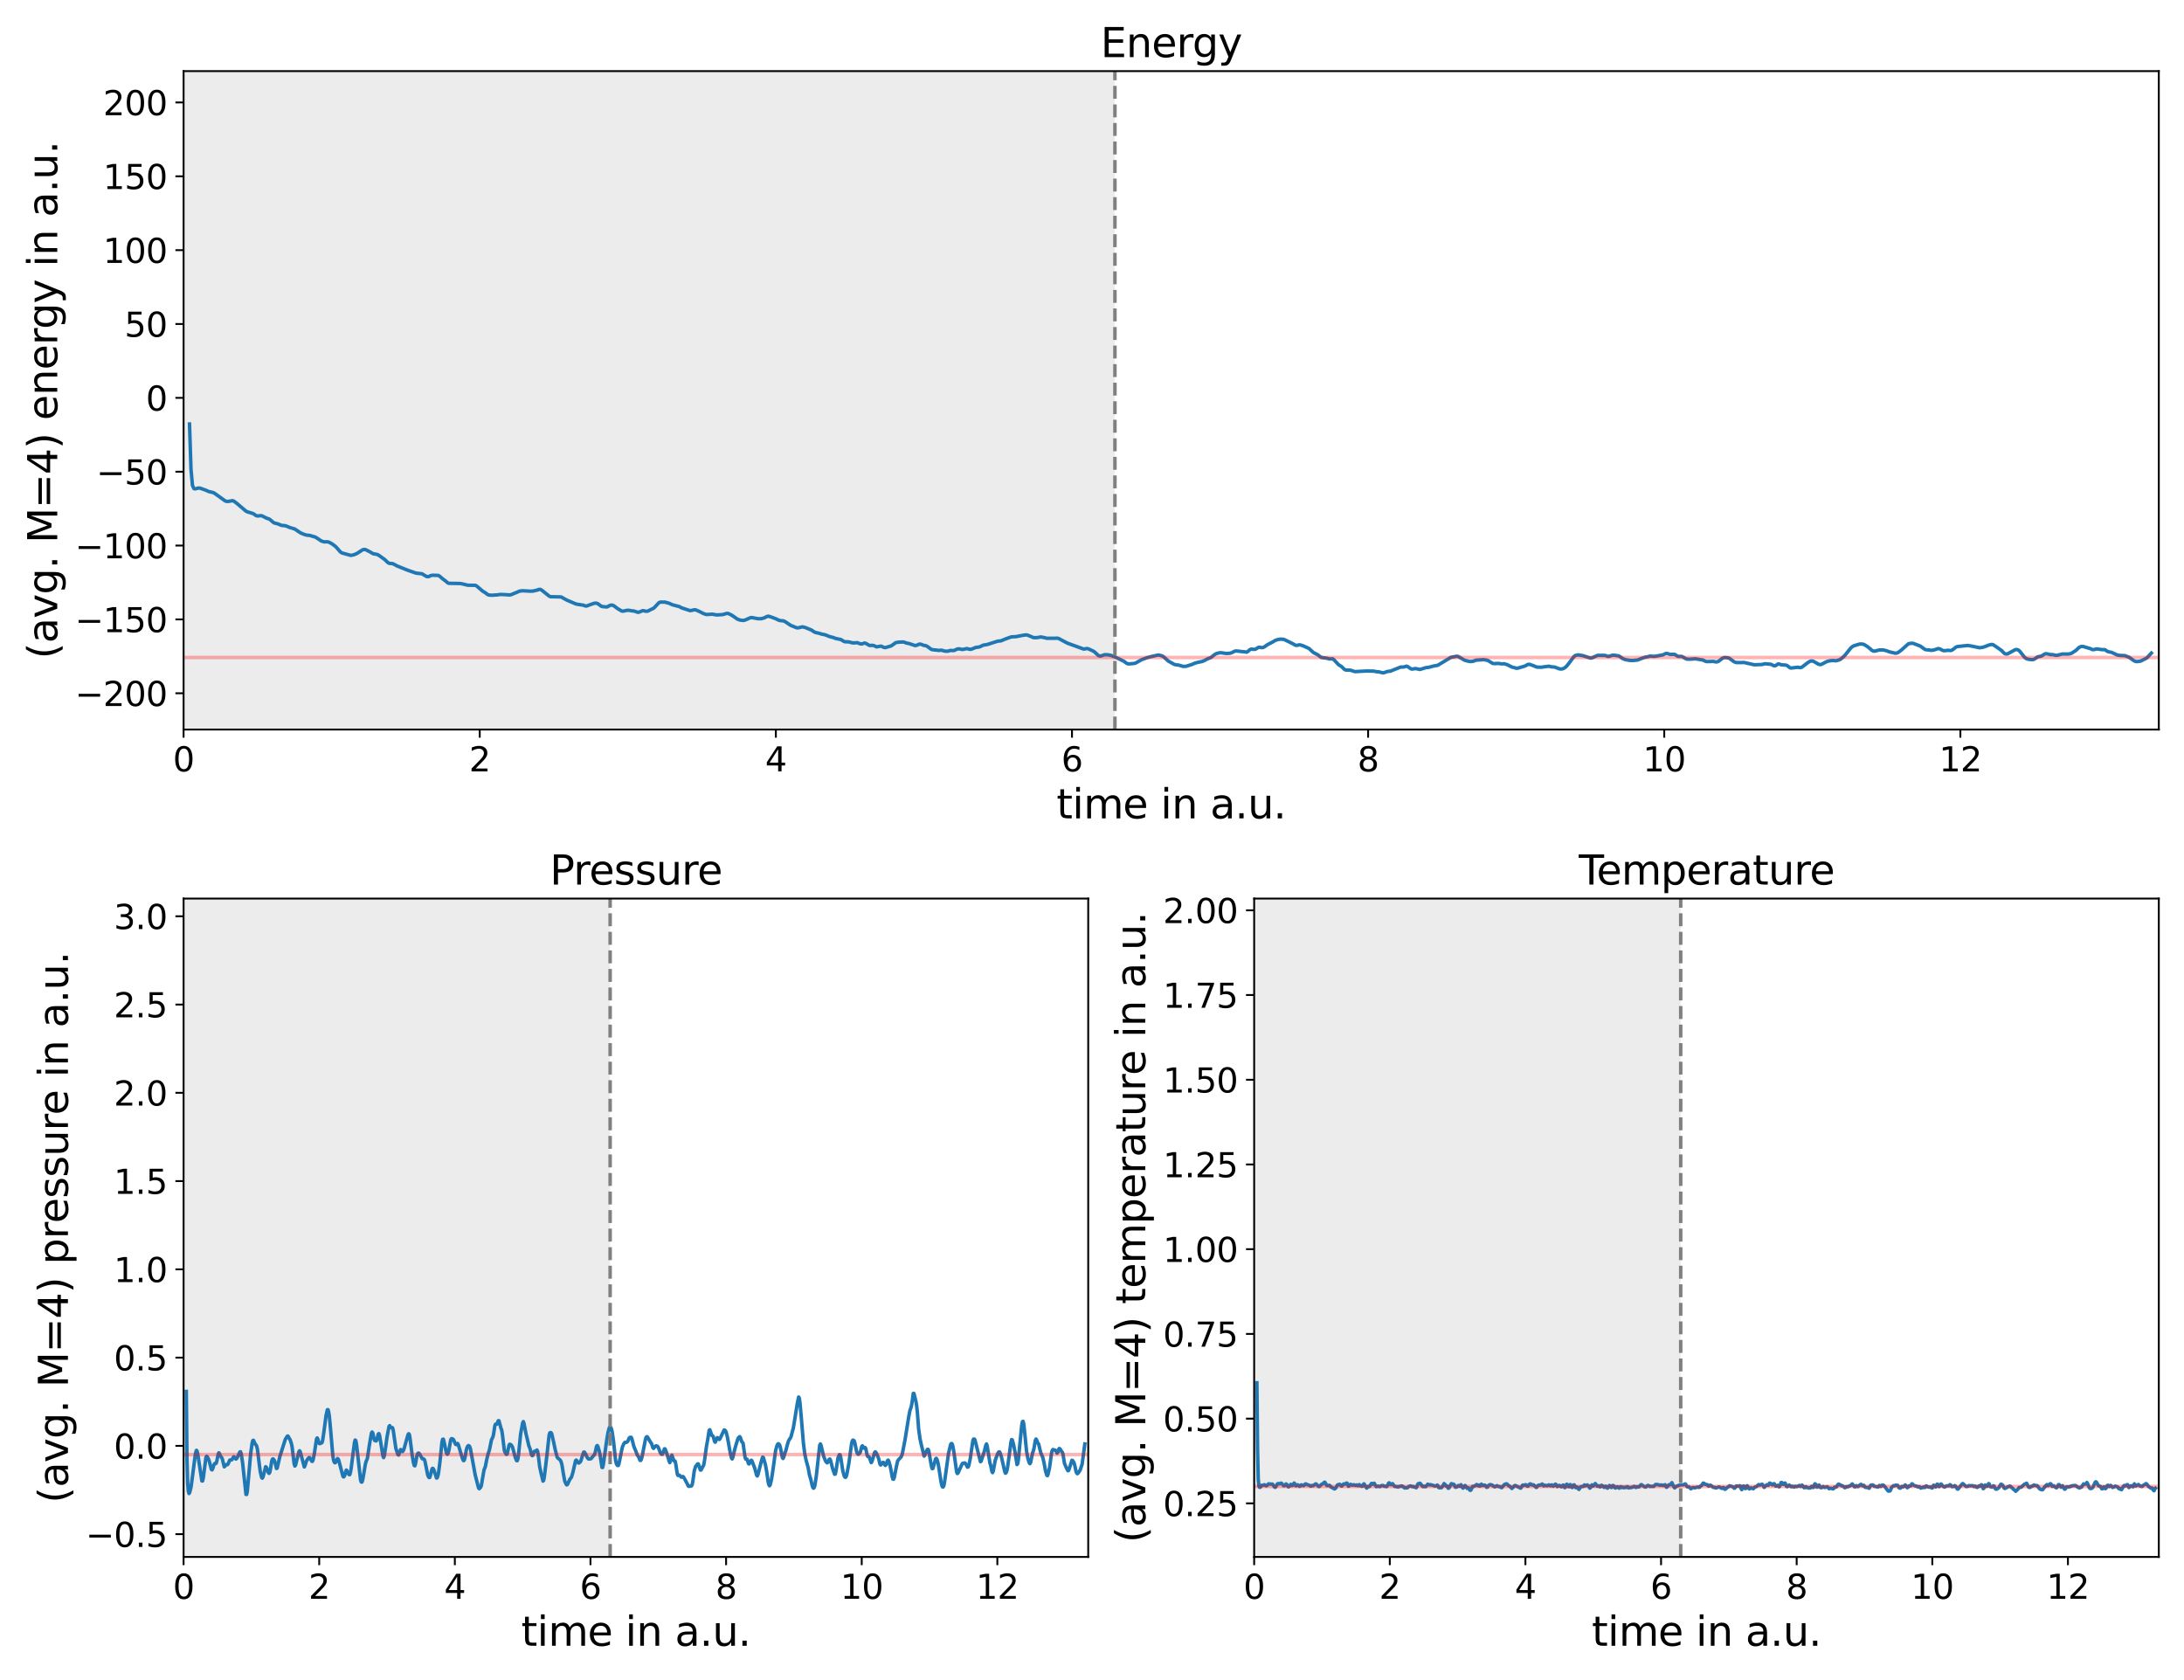 <?xml version="1.0" encoding="utf-8" standalone="no"?>
<!DOCTYPE svg PUBLIC "-//W3C//DTD SVG 1.1//EN"
  "http://www.w3.org/Graphics/SVG/1.1/DTD/svg11.dtd">
<svg xmlns:xlink="http://www.w3.org/1999/xlink" width="936pt" height="720pt" viewBox="0 0 936 720" xmlns="http://www.w3.org/2000/svg" version="1.1">
 <defs>
  <style type="text/css">*{stroke-linejoin: round; stroke-linecap: butt}</style>
 </defs>
 <g id="figure_1">
  <g id="patch_1">
   <path d="M 0 720 
L 936 720 
L 936 0 
L 0 0 
z
" style="fill: #ffffff"/>
  </g>
  <g id="axes_1">
   <g id="patch_2">
    <path d="M 78.68 312.64 
L 925.2 312.64 
L 925.2 30.48 
L 78.68 30.48 
z
" style="fill: #ffffff"/>
   </g>
   <g id="patch_3">
    <path d="M 78.68 312.64 
L 78.68 30.48 
L 477.826 30.48 
L 477.826 312.64 
z
" clip-path="url(#p008a54206c)" style="fill: #808080; opacity: 0.15"/>
   </g>
   <g id="matplotlib.axis_1">
    <g id="xtick_1">
     <g id="line2d_1">
      <defs>
       <path id="m1288fa101c" d="M 0 0 
L 0 3.5 
" style="stroke: #000000; stroke-width: 0.8"/>
      </defs>
      <g>
       <use xlink:href="#m1288fa101c" x="78.68" y="312.64" style="stroke: #000000; stroke-width: 0.8"/>
      </g>
     </g>
     <g id="text_1">
      <!-- 0 -->
      <g transform="translate(74.099 330.582) scale(0.144 -0.144)">
       <defs>
        <path id="DejaVuSans-30" d="M 2034 4250 
Q 1547 4250 1301 3770 
Q 1056 3291 1056 2328 
Q 1056 1369 1301 889 
Q 1547 409 2034 409 
Q 2525 409 2770 889 
Q 3016 1369 3016 2328 
Q 3016 3291 2770 3770 
Q 2525 4250 2034 4250 
z
M 2034 4750 
Q 2819 4750 3233 4129 
Q 3647 3509 3647 2328 
Q 3647 1150 3233 529 
Q 2819 -91 2034 -91 
Q 1250 -91 836 529 
Q 422 1150 422 2328 
Q 422 3509 836 4129 
Q 1250 4750 2034 4750 
z
" transform="scale(0.016)"/>
       </defs>
       <use xlink:href="#DejaVuSans-30"/>
      </g>
     </g>
    </g>
    <g id="xtick_2">
     <g id="line2d_2">
      <g>
       <use xlink:href="#m1288fa101c" x="205.595" y="312.64" style="stroke: #000000; stroke-width: 0.8"/>
      </g>
     </g>
     <g id="text_2">
      <!-- 2 -->
      <g transform="translate(201.014 330.582) scale(0.144 -0.144)">
       <defs>
        <path id="DejaVuSans-32" d="M 1228 531 
L 3431 531 
L 3431 0 
L 469 0 
L 469 531 
Q 828 903 1448 1529 
Q 2069 2156 2228 2338 
Q 2531 2678 2651 2914 
Q 2772 3150 2772 3378 
Q 2772 3750 2511 3984 
Q 2250 4219 1831 4219 
Q 1534 4219 1204 4116 
Q 875 4013 500 3803 
L 500 4441 
Q 881 4594 1212 4672 
Q 1544 4750 1819 4750 
Q 2544 4750 2975 4387 
Q 3406 4025 3406 3419 
Q 3406 3131 3298 2873 
Q 3191 2616 2906 2266 
Q 2828 2175 2409 1742 
Q 1991 1309 1228 531 
z
" transform="scale(0.016)"/>
       </defs>
       <use xlink:href="#DejaVuSans-32"/>
      </g>
     </g>
    </g>
    <g id="xtick_3">
     <g id="line2d_3">
      <g>
       <use xlink:href="#m1288fa101c" x="332.509" y="312.64" style="stroke: #000000; stroke-width: 0.8"/>
      </g>
     </g>
     <g id="text_3">
      <!-- 4 -->
      <g transform="translate(327.928 330.582) scale(0.144 -0.144)">
       <defs>
        <path id="DejaVuSans-34" d="M 2419 4116 
L 825 1625 
L 2419 1625 
L 2419 4116 
z
M 2253 4666 
L 3047 4666 
L 3047 1625 
L 3713 1625 
L 3713 1100 
L 3047 1100 
L 3047 0 
L 2419 0 
L 2419 1100 
L 313 1100 
L 313 1709 
L 2253 4666 
z
" transform="scale(0.016)"/>
       </defs>
       <use xlink:href="#DejaVuSans-34"/>
      </g>
     </g>
    </g>
    <g id="xtick_4">
     <g id="line2d_4">
      <g>
       <use xlink:href="#m1288fa101c" x="459.424" y="312.64" style="stroke: #000000; stroke-width: 0.8"/>
      </g>
     </g>
     <g id="text_4">
      <!-- 6 -->
      <g transform="translate(454.843 330.582) scale(0.144 -0.144)">
       <defs>
        <path id="DejaVuSans-36" d="M 2113 2584 
Q 1688 2584 1439 2293 
Q 1191 2003 1191 1497 
Q 1191 994 1439 701 
Q 1688 409 2113 409 
Q 2538 409 2786 701 
Q 3034 994 3034 1497 
Q 3034 2003 2786 2293 
Q 2538 2584 2113 2584 
z
M 3366 4563 
L 3366 3988 
Q 3128 4100 2886 4159 
Q 2644 4219 2406 4219 
Q 1781 4219 1451 3797 
Q 1122 3375 1075 2522 
Q 1259 2794 1537 2939 
Q 1816 3084 2150 3084 
Q 2853 3084 3261 2657 
Q 3669 2231 3669 1497 
Q 3669 778 3244 343 
Q 2819 -91 2113 -91 
Q 1303 -91 875 529 
Q 447 1150 447 2328 
Q 447 3434 972 4092 
Q 1497 4750 2381 4750 
Q 2619 4750 2861 4703 
Q 3103 4656 3366 4563 
z
" transform="scale(0.016)"/>
       </defs>
       <use xlink:href="#DejaVuSans-36"/>
      </g>
     </g>
    </g>
    <g id="xtick_5">
     <g id="line2d_5">
      <g>
       <use xlink:href="#m1288fa101c" x="586.338" y="312.64" style="stroke: #000000; stroke-width: 0.8"/>
      </g>
     </g>
     <g id="text_5">
      <!-- 8 -->
      <g transform="translate(581.757 330.582) scale(0.144 -0.144)">
       <defs>
        <path id="DejaVuSans-38" d="M 2034 2216 
Q 1584 2216 1326 1975 
Q 1069 1734 1069 1313 
Q 1069 891 1326 650 
Q 1584 409 2034 409 
Q 2484 409 2743 651 
Q 3003 894 3003 1313 
Q 3003 1734 2745 1975 
Q 2488 2216 2034 2216 
z
M 1403 2484 
Q 997 2584 770 2862 
Q 544 3141 544 3541 
Q 544 4100 942 4425 
Q 1341 4750 2034 4750 
Q 2731 4750 3128 4425 
Q 3525 4100 3525 3541 
Q 3525 3141 3298 2862 
Q 3072 2584 2669 2484 
Q 3125 2378 3379 2068 
Q 3634 1759 3634 1313 
Q 3634 634 3220 271 
Q 2806 -91 2034 -91 
Q 1263 -91 848 271 
Q 434 634 434 1313 
Q 434 1759 690 2068 
Q 947 2378 1403 2484 
z
M 1172 3481 
Q 1172 3119 1398 2916 
Q 1625 2713 2034 2713 
Q 2441 2713 2670 2916 
Q 2900 3119 2900 3481 
Q 2900 3844 2670 4047 
Q 2441 4250 2034 4250 
Q 1625 4250 1398 4047 
Q 1172 3844 1172 3481 
z
" transform="scale(0.016)"/>
       </defs>
       <use xlink:href="#DejaVuSans-38"/>
      </g>
     </g>
    </g>
    <g id="xtick_6">
     <g id="line2d_6">
      <g>
       <use xlink:href="#m1288fa101c" x="713.253" y="312.64" style="stroke: #000000; stroke-width: 0.8"/>
      </g>
     </g>
     <g id="text_6">
      <!-- 10 -->
      <g transform="translate(704.091 330.582) scale(0.144 -0.144)">
       <defs>
        <path id="DejaVuSans-31" d="M 794 531 
L 1825 531 
L 1825 4091 
L 703 3866 
L 703 4441 
L 1819 4666 
L 2450 4666 
L 2450 531 
L 3481 531 
L 3481 0 
L 794 0 
L 794 531 
z
" transform="scale(0.016)"/>
       </defs>
       <use xlink:href="#DejaVuSans-31"/>
       <use xlink:href="#DejaVuSans-30" x="63.623"/>
      </g>
     </g>
    </g>
    <g id="xtick_7">
     <g id="line2d_7">
      <g>
       <use xlink:href="#m1288fa101c" x="840.167" y="312.64" style="stroke: #000000; stroke-width: 0.8"/>
      </g>
     </g>
     <g id="text_7">
      <!-- 12 -->
      <g transform="translate(831.005 330.582) scale(0.144 -0.144)">
       <use xlink:href="#DejaVuSans-31"/>
       <use xlink:href="#DejaVuSans-32" x="63.623"/>
      </g>
     </g>
    </g>
    <g id="text_8">
     <!-- time in a.u. -->
     <g transform="translate(452.791 350.707) scale(0.173 -0.173)">
      <defs>
       <path id="DejaVuSans-74" d="M 1172 4494 
L 1172 3500 
L 2356 3500 
L 2356 3053 
L 1172 3053 
L 1172 1153 
Q 1172 725 1289 603 
Q 1406 481 1766 481 
L 2356 481 
L 2356 0 
L 1766 0 
Q 1100 0 847 248 
Q 594 497 594 1153 
L 594 3053 
L 172 3053 
L 172 3500 
L 594 3500 
L 594 4494 
L 1172 4494 
z
" transform="scale(0.016)"/>
       <path id="DejaVuSans-69" d="M 603 3500 
L 1178 3500 
L 1178 0 
L 603 0 
L 603 3500 
z
M 603 4863 
L 1178 4863 
L 1178 4134 
L 603 4134 
L 603 4863 
z
" transform="scale(0.016)"/>
       <path id="DejaVuSans-6d" d="M 3328 2828 
Q 3544 3216 3844 3400 
Q 4144 3584 4550 3584 
Q 5097 3584 5394 3201 
Q 5691 2819 5691 2113 
L 5691 0 
L 5113 0 
L 5113 2094 
Q 5113 2597 4934 2840 
Q 4756 3084 4391 3084 
Q 3944 3084 3684 2787 
Q 3425 2491 3425 1978 
L 3425 0 
L 2847 0 
L 2847 2094 
Q 2847 2600 2669 2842 
Q 2491 3084 2119 3084 
Q 1678 3084 1418 2786 
Q 1159 2488 1159 1978 
L 1159 0 
L 581 0 
L 581 3500 
L 1159 3500 
L 1159 2956 
Q 1356 3278 1631 3431 
Q 1906 3584 2284 3584 
Q 2666 3584 2933 3390 
Q 3200 3197 3328 2828 
z
" transform="scale(0.016)"/>
       <path id="DejaVuSans-65" d="M 3597 1894 
L 3597 1613 
L 953 1613 
Q 991 1019 1311 708 
Q 1631 397 2203 397 
Q 2534 397 2845 478 
Q 3156 559 3463 722 
L 3463 178 
Q 3153 47 2828 -22 
Q 2503 -91 2169 -91 
Q 1331 -91 842 396 
Q 353 884 353 1716 
Q 353 2575 817 3079 
Q 1281 3584 2069 3584 
Q 2775 3584 3186 3129 
Q 3597 2675 3597 1894 
z
M 3022 2063 
Q 3016 2534 2758 2815 
Q 2500 3097 2075 3097 
Q 1594 3097 1305 2825 
Q 1016 2553 972 2059 
L 3022 2063 
z
" transform="scale(0.016)"/>
       <path id="DejaVuSans-20" transform="scale(0.016)"/>
       <path id="DejaVuSans-6e" d="M 3513 2113 
L 3513 0 
L 2938 0 
L 2938 2094 
Q 2938 2591 2744 2837 
Q 2550 3084 2163 3084 
Q 1697 3084 1428 2787 
Q 1159 2491 1159 1978 
L 1159 0 
L 581 0 
L 581 3500 
L 1159 3500 
L 1159 2956 
Q 1366 3272 1645 3428 
Q 1925 3584 2291 3584 
Q 2894 3584 3203 3211 
Q 3513 2838 3513 2113 
z
" transform="scale(0.016)"/>
       <path id="DejaVuSans-61" d="M 2194 1759 
Q 1497 1759 1228 1600 
Q 959 1441 959 1056 
Q 959 750 1161 570 
Q 1363 391 1709 391 
Q 2188 391 2477 730 
Q 2766 1069 2766 1631 
L 2766 1759 
L 2194 1759 
z
M 3341 1997 
L 3341 0 
L 2766 0 
L 2766 531 
Q 2569 213 2275 61 
Q 1981 -91 1556 -91 
Q 1019 -91 701 211 
Q 384 513 384 1019 
Q 384 1609 779 1909 
Q 1175 2209 1959 2209 
L 2766 2209 
L 2766 2266 
Q 2766 2663 2505 2880 
Q 2244 3097 1772 3097 
Q 1472 3097 1187 3025 
Q 903 2953 641 2809 
L 641 3341 
Q 956 3463 1253 3523 
Q 1550 3584 1831 3584 
Q 2591 3584 2966 3190 
Q 3341 2797 3341 1997 
z
" transform="scale(0.016)"/>
       <path id="DejaVuSans-2e" d="M 684 794 
L 1344 794 
L 1344 0 
L 684 0 
L 684 794 
z
" transform="scale(0.016)"/>
       <path id="DejaVuSans-75" d="M 544 1381 
L 544 3500 
L 1119 3500 
L 1119 1403 
Q 1119 906 1312 657 
Q 1506 409 1894 409 
Q 2359 409 2629 706 
Q 2900 1003 2900 1516 
L 2900 3500 
L 3475 3500 
L 3475 0 
L 2900 0 
L 2900 538 
Q 2691 219 2414 64 
Q 2138 -91 1772 -91 
Q 1169 -91 856 284 
Q 544 659 544 1381 
z
M 1991 3584 
L 1991 3584 
z
" transform="scale(0.016)"/>
      </defs>
      <use xlink:href="#DejaVuSans-74"/>
      <use xlink:href="#DejaVuSans-69" x="39.209"/>
      <use xlink:href="#DejaVuSans-6d" x="66.992"/>
      <use xlink:href="#DejaVuSans-65" x="164.404"/>
      <use xlink:href="#DejaVuSans-20" x="225.928"/>
      <use xlink:href="#DejaVuSans-69" x="257.715"/>
      <use xlink:href="#DejaVuSans-6e" x="285.498"/>
      <use xlink:href="#DejaVuSans-20" x="348.877"/>
      <use xlink:href="#DejaVuSans-61" x="380.664"/>
      <use xlink:href="#DejaVuSans-2e" x="441.943"/>
      <use xlink:href="#DejaVuSans-75" x="473.73"/>
      <use xlink:href="#DejaVuSans-2e" x="537.109"/>
     </g>
    </g>
   </g>
   <g id="matplotlib.axis_2">
    <g id="ytick_1">
     <g id="line2d_8">
      <defs>
       <path id="ma7ee1d302c" d="M 0 0 
L -3.5 0 
" style="stroke: #000000; stroke-width: 0.8"/>
      </defs>
      <g>
       <use xlink:href="#ma7ee1d302c" x="78.68" y="297.103" style="stroke: #000000; stroke-width: 0.8"/>
      </g>
     </g>
     <g id="text_9">
      <!-- −200 -->
      <g transform="translate(32.127 302.574) scale(0.144 -0.144)">
       <defs>
        <path id="DejaVuSans-2212" d="M 678 2272 
L 4684 2272 
L 4684 1741 
L 678 1741 
L 678 2272 
z
" transform="scale(0.016)"/>
       </defs>
       <use xlink:href="#DejaVuSans-2212"/>
       <use xlink:href="#DejaVuSans-32" x="83.789"/>
       <use xlink:href="#DejaVuSans-30" x="147.412"/>
       <use xlink:href="#DejaVuSans-30" x="211.035"/>
      </g>
     </g>
    </g>
    <g id="ytick_2">
     <g id="line2d_9">
      <g>
       <use xlink:href="#ma7ee1d302c" x="78.68" y="265.453" style="stroke: #000000; stroke-width: 0.8"/>
      </g>
     </g>
     <g id="text_10">
      <!-- −150 -->
      <g transform="translate(32.127 270.924) scale(0.144 -0.144)">
       <defs>
        <path id="DejaVuSans-35" d="M 691 4666 
L 3169 4666 
L 3169 4134 
L 1269 4134 
L 1269 2991 
Q 1406 3038 1543 3061 
Q 1681 3084 1819 3084 
Q 2600 3084 3056 2656 
Q 3513 2228 3513 1497 
Q 3513 744 3044 326 
Q 2575 -91 1722 -91 
Q 1428 -91 1123 -41 
Q 819 9 494 109 
L 494 744 
Q 775 591 1075 516 
Q 1375 441 1709 441 
Q 2250 441 2565 725 
Q 2881 1009 2881 1497 
Q 2881 1984 2565 2268 
Q 2250 2553 1709 2553 
Q 1456 2553 1204 2497 
Q 953 2441 691 2322 
L 691 4666 
z
" transform="scale(0.016)"/>
       </defs>
       <use xlink:href="#DejaVuSans-2212"/>
       <use xlink:href="#DejaVuSans-31" x="83.789"/>
       <use xlink:href="#DejaVuSans-35" x="147.412"/>
       <use xlink:href="#DejaVuSans-30" x="211.035"/>
      </g>
     </g>
    </g>
    <g id="ytick_3">
     <g id="line2d_10">
      <g>
       <use xlink:href="#ma7ee1d302c" x="78.68" y="233.803" style="stroke: #000000; stroke-width: 0.8"/>
      </g>
     </g>
     <g id="text_11">
      <!-- −100 -->
      <g transform="translate(32.127 239.273) scale(0.144 -0.144)">
       <use xlink:href="#DejaVuSans-2212"/>
       <use xlink:href="#DejaVuSans-31" x="83.789"/>
       <use xlink:href="#DejaVuSans-30" x="147.412"/>
       <use xlink:href="#DejaVuSans-30" x="211.035"/>
      </g>
     </g>
    </g>
    <g id="ytick_4">
     <g id="line2d_11">
      <g>
       <use xlink:href="#ma7ee1d302c" x="78.68" y="202.152" style="stroke: #000000; stroke-width: 0.8"/>
      </g>
     </g>
     <g id="text_12">
      <!-- −50 -->
      <g transform="translate(41.289 207.623) scale(0.144 -0.144)">
       <use xlink:href="#DejaVuSans-2212"/>
       <use xlink:href="#DejaVuSans-35" x="83.789"/>
       <use xlink:href="#DejaVuSans-30" x="147.412"/>
      </g>
     </g>
    </g>
    <g id="ytick_5">
     <g id="line2d_12">
      <g>
       <use xlink:href="#ma7ee1d302c" x="78.68" y="170.502" style="stroke: #000000; stroke-width: 0.8"/>
      </g>
     </g>
     <g id="text_13">
      <!-- 0 -->
      <g transform="translate(62.518 175.973) scale(0.144 -0.144)">
       <use xlink:href="#DejaVuSans-30"/>
      </g>
     </g>
    </g>
    <g id="ytick_6">
     <g id="line2d_13">
      <g>
       <use xlink:href="#ma7ee1d302c" x="78.68" y="138.852" style="stroke: #000000; stroke-width: 0.8"/>
      </g>
     </g>
     <g id="text_14">
      <!-- 50 -->
      <g transform="translate(53.356 144.323) scale(0.144 -0.144)">
       <use xlink:href="#DejaVuSans-35"/>
       <use xlink:href="#DejaVuSans-30" x="63.623"/>
      </g>
     </g>
    </g>
    <g id="ytick_7">
     <g id="line2d_14">
      <g>
       <use xlink:href="#ma7ee1d302c" x="78.68" y="107.202" style="stroke: #000000; stroke-width: 0.8"/>
      </g>
     </g>
     <g id="text_15">
      <!-- 100 -->
      <g transform="translate(44.194 112.672) scale(0.144 -0.144)">
       <use xlink:href="#DejaVuSans-31"/>
       <use xlink:href="#DejaVuSans-30" x="63.623"/>
       <use xlink:href="#DejaVuSans-30" x="127.246"/>
      </g>
     </g>
    </g>
    <g id="ytick_8">
     <g id="line2d_15">
      <g>
       <use xlink:href="#ma7ee1d302c" x="78.68" y="75.551" style="stroke: #000000; stroke-width: 0.8"/>
      </g>
     </g>
     <g id="text_16">
      <!-- 150 -->
      <g transform="translate(44.194 81.022) scale(0.144 -0.144)">
       <use xlink:href="#DejaVuSans-31"/>
       <use xlink:href="#DejaVuSans-35" x="63.623"/>
       <use xlink:href="#DejaVuSans-30" x="127.246"/>
      </g>
     </g>
    </g>
    <g id="ytick_9">
     <g id="line2d_16">
      <g>
       <use xlink:href="#ma7ee1d302c" x="78.68" y="43.901" style="stroke: #000000; stroke-width: 0.8"/>
      </g>
     </g>
     <g id="text_17">
      <!-- 200 -->
      <g transform="translate(44.194 49.372) scale(0.144 -0.144)">
       <use xlink:href="#DejaVuSans-32"/>
       <use xlink:href="#DejaVuSans-30" x="63.623"/>
       <use xlink:href="#DejaVuSans-30" x="127.246"/>
      </g>
     </g>
    </g>
    <g id="text_18">
     <!-- (avg. M=4) energy in a.u. -->
     <g transform="translate(24.534 282.363) rotate(-90) scale(0.173 -0.173)">
      <defs>
       <path id="DejaVuSans-28" d="M 1984 4856 
Q 1566 4138 1362 3434 
Q 1159 2731 1159 2009 
Q 1159 1288 1364 580 
Q 1569 -128 1984 -844 
L 1484 -844 
Q 1016 -109 783 600 
Q 550 1309 550 2009 
Q 550 2706 781 3412 
Q 1013 4119 1484 4856 
L 1984 4856 
z
" transform="scale(0.016)"/>
       <path id="DejaVuSans-76" d="M 191 3500 
L 800 3500 
L 1894 563 
L 2988 3500 
L 3597 3500 
L 2284 0 
L 1503 0 
L 191 3500 
z
" transform="scale(0.016)"/>
       <path id="DejaVuSans-67" d="M 2906 1791 
Q 2906 2416 2648 2759 
Q 2391 3103 1925 3103 
Q 1463 3103 1205 2759 
Q 947 2416 947 1791 
Q 947 1169 1205 825 
Q 1463 481 1925 481 
Q 2391 481 2648 825 
Q 2906 1169 2906 1791 
z
M 3481 434 
Q 3481 -459 3084 -895 
Q 2688 -1331 1869 -1331 
Q 1566 -1331 1297 -1286 
Q 1028 -1241 775 -1147 
L 775 -588 
Q 1028 -725 1275 -790 
Q 1522 -856 1778 -856 
Q 2344 -856 2625 -561 
Q 2906 -266 2906 331 
L 2906 616 
Q 2728 306 2450 153 
Q 2172 0 1784 0 
Q 1141 0 747 490 
Q 353 981 353 1791 
Q 353 2603 747 3093 
Q 1141 3584 1784 3584 
Q 2172 3584 2450 3431 
Q 2728 3278 2906 2969 
L 2906 3500 
L 3481 3500 
L 3481 434 
z
" transform="scale(0.016)"/>
       <path id="DejaVuSans-4d" d="M 628 4666 
L 1569 4666 
L 2759 1491 
L 3956 4666 
L 4897 4666 
L 4897 0 
L 4281 0 
L 4281 4097 
L 3078 897 
L 2444 897 
L 1241 4097 
L 1241 0 
L 628 0 
L 628 4666 
z
" transform="scale(0.016)"/>
       <path id="DejaVuSans-3d" d="M 678 2906 
L 4684 2906 
L 4684 2381 
L 678 2381 
L 678 2906 
z
M 678 1631 
L 4684 1631 
L 4684 1100 
L 678 1100 
L 678 1631 
z
" transform="scale(0.016)"/>
       <path id="DejaVuSans-29" d="M 513 4856 
L 1013 4856 
Q 1481 4119 1714 3412 
Q 1947 2706 1947 2009 
Q 1947 1309 1714 600 
Q 1481 -109 1013 -844 
L 513 -844 
Q 928 -128 1133 580 
Q 1338 1288 1338 2009 
Q 1338 2731 1133 3434 
Q 928 4138 513 4856 
z
" transform="scale(0.016)"/>
       <path id="DejaVuSans-72" d="M 2631 2963 
Q 2534 3019 2420 3045 
Q 2306 3072 2169 3072 
Q 1681 3072 1420 2755 
Q 1159 2438 1159 1844 
L 1159 0 
L 581 0 
L 581 3500 
L 1159 3500 
L 1159 2956 
Q 1341 3275 1631 3429 
Q 1922 3584 2338 3584 
Q 2397 3584 2469 3576 
Q 2541 3569 2628 3553 
L 2631 2963 
z
" transform="scale(0.016)"/>
       <path id="DejaVuSans-79" d="M 2059 -325 
Q 1816 -950 1584 -1140 
Q 1353 -1331 966 -1331 
L 506 -1331 
L 506 -850 
L 844 -850 
Q 1081 -850 1212 -737 
Q 1344 -625 1503 -206 
L 1606 56 
L 191 3500 
L 800 3500 
L 1894 763 
L 2988 3500 
L 3597 3500 
L 2059 -325 
z
" transform="scale(0.016)"/>
      </defs>
      <use xlink:href="#DejaVuSans-28"/>
      <use xlink:href="#DejaVuSans-61" x="39.014"/>
      <use xlink:href="#DejaVuSans-76" x="100.293"/>
      <use xlink:href="#DejaVuSans-67" x="159.473"/>
      <use xlink:href="#DejaVuSans-2e" x="222.949"/>
      <use xlink:href="#DejaVuSans-20" x="254.736"/>
      <use xlink:href="#DejaVuSans-4d" x="286.523"/>
      <use xlink:href="#DejaVuSans-3d" x="372.803"/>
      <use xlink:href="#DejaVuSans-34" x="456.592"/>
      <use xlink:href="#DejaVuSans-29" x="520.215"/>
      <use xlink:href="#DejaVuSans-20" x="559.229"/>
      <use xlink:href="#DejaVuSans-65" x="591.016"/>
      <use xlink:href="#DejaVuSans-6e" x="652.539"/>
      <use xlink:href="#DejaVuSans-65" x="715.918"/>
      <use xlink:href="#DejaVuSans-72" x="777.441"/>
      <use xlink:href="#DejaVuSans-67" x="816.805"/>
      <use xlink:href="#DejaVuSans-79" x="880.281"/>
      <use xlink:href="#DejaVuSans-20" x="939.461"/>
      <use xlink:href="#DejaVuSans-69" x="971.248"/>
      <use xlink:href="#DejaVuSans-6e" x="999.031"/>
      <use xlink:href="#DejaVuSans-20" x="1062.41"/>
      <use xlink:href="#DejaVuSans-61" x="1094.197"/>
      <use xlink:href="#DejaVuSans-2e" x="1155.477"/>
      <use xlink:href="#DejaVuSans-75" x="1187.264"/>
      <use xlink:href="#DejaVuSans-2e" x="1250.643"/>
     </g>
    </g>
   </g>
   <g id="line2d_17">
    <path d="M 81.218 181.725 
L 81.853 201.113 
L 82.487 208.021 
L 83.122 209.404 
L 83.757 209.486 
L 85.026 209.153 
L 85.66 209.172 
L 88.199 210.073 
L 89.468 210.654 
L 91.371 211.094 
L 92.006 211.436 
L 96.448 214.63 
L 97.083 214.868 
L 97.717 214.905 
L 99.621 214.554 
L 100.255 214.769 
L 101.525 215.74 
L 105.332 218.985 
L 105.967 219.324 
L 108.505 220.104 
L 109.774 220.977 
L 110.409 221.122 
L 111.678 220.98 
L 112.312 221.079 
L 114.216 222.046 
L 115.485 222.48 
L 117.389 224.066 
L 119.293 224.576 
L 120.562 225.138 
L 121.831 225.256 
L 122.466 225.346 
L 124.369 226.131 
L 126.273 226.682 
L 128.811 228.371 
L 130.08 228.922 
L 131.35 229.331 
L 132.619 229.433 
L 135.157 230.167 
L 136.426 230.969 
L 137.695 231.847 
L 138.964 232.222 
L 140.234 232.184 
L 140.868 232.305 
L 142.137 232.958 
L 143.406 233.88 
L 144.041 234.427 
L 145.945 236.599 
L 146.579 236.974 
L 150.387 238.022 
L 151.656 237.753 
L 152.925 237.225 
L 154.194 236.397 
L 155.463 235.6 
L 156.098 235.451 
L 156.732 235.566 
L 158.636 236.548 
L 159.905 237.292 
L 161.809 237.651 
L 163.078 238.481 
L 164.982 239.877 
L 166.251 241.123 
L 166.886 241.427 
L 168.155 241.523 
L 168.789 241.776 
L 170.058 242.489 
L 173.866 244.039 
L 175.135 244.519 
L 178.308 245.611 
L 180.846 245.896 
L 182.75 247.034 
L 183.384 247.132 
L 184.019 246.978 
L 184.654 246.657 
L 185.288 246.519 
L 187.827 246.585 
L 188.461 246.967 
L 189.73 248.082 
L 190.999 249.013 
L 191.634 249.607 
L 192.269 249.971 
L 193.538 249.999 
L 197.345 250.065 
L 198.614 250.341 
L 200.518 250.8 
L 203.691 250.839 
L 204.325 251.168 
L 206.864 253.341 
L 208.133 254.126 
L 208.767 254.644 
L 209.402 254.972 
L 210.671 255.102 
L 213.209 254.929 
L 214.479 254.743 
L 217.017 254.862 
L 218.286 254.964 
L 218.921 254.887 
L 221.459 253.855 
L 222.728 253.306 
L 223.997 253.173 
L 227.17 253.347 
L 228.439 253.313 
L 230.343 252.857 
L 230.977 252.598 
L 231.612 252.58 
L 232.247 252.964 
L 235.419 255.515 
L 236.054 255.732 
L 237.323 255.737 
L 240.496 255.823 
L 241.765 256.545 
L 243.034 257.224 
L 246.842 258.842 
L 248.111 259.065 
L 250.015 259.345 
L 250.649 259.607 
L 251.284 259.744 
L 252.553 259.276 
L 254.457 258.597 
L 255.091 258.473 
L 255.726 258.528 
L 256.36 258.801 
L 257.63 259.763 
L 258.264 259.969 
L 260.168 260.111 
L 261.437 259.433 
L 262.072 259.298 
L 262.706 259.403 
L 263.341 259.793 
L 264.61 260.769 
L 266.514 261.896 
L 267.148 261.896 
L 268.417 261.616 
L 269.052 261.523 
L 269.686 261.571 
L 270.956 261.811 
L 271.59 261.827 
L 273.494 262.443 
L 274.128 262.242 
L 275.398 261.711 
L 276.032 261.762 
L 276.667 261.936 
L 277.301 261.963 
L 277.936 261.748 
L 279.205 261.084 
L 279.84 260.82 
L 280.474 260.348 
L 282.378 258.294 
L 283.012 258.035 
L 284.916 258.025 
L 286.82 258.549 
L 288.089 259.158 
L 291.262 259.991 
L 291.896 260.413 
L 293.166 260.845 
L 295.704 261.672 
L 296.338 261.614 
L 297.608 261.294 
L 298.242 261.401 
L 299.511 261.944 
L 301.415 262.914 
L 302.684 263.346 
L 303.953 263.292 
L 305.222 263.205 
L 307.126 263.538 
L 309.03 263.424 
L 309.664 263.382 
L 311.568 262.86 
L 312.203 262.949 
L 313.472 263.575 
L 314.741 264.405 
L 316.01 265.324 
L 317.279 265.76 
L 318.548 265.893 
L 319.183 265.783 
L 321.721 264.677 
L 322.356 264.685 
L 324.894 265.163 
L 326.163 265.144 
L 327.433 264.838 
L 328.702 264.191 
L 329.336 264.066 
L 330.605 264.466 
L 332.509 265.182 
L 333.778 265.805 
L 334.413 265.96 
L 335.682 266.062 
L 336.317 266.302 
L 338.855 267.989 
L 341.393 269.029 
L 342.028 269.075 
L 343.931 268.626 
L 345.201 268.959 
L 347.739 269.996 
L 349.008 270.85 
L 349.643 271.09 
L 350.912 271.366 
L 352.181 271.757 
L 353.45 271.988 
L 354.719 272.467 
L 355.354 272.757 
L 357.257 273.256 
L 357.892 273.551 
L 360.43 274.092 
L 361.699 274.905 
L 362.334 275.044 
L 363.603 275.051 
L 365.507 275.527 
L 367.411 275.435 
L 368.68 275.92 
L 369.314 275.969 
L 370.583 275.568 
L 371.218 275.796 
L 372.487 276.55 
L 373.122 276.637 
L 373.756 276.56 
L 374.391 276.627 
L 375.66 277.223 
L 377.564 276.89 
L 378.833 277.462 
L 379.467 277.522 
L 381.371 276.973 
L 382.006 276.771 
L 383.909 275.399 
L 385.179 275.2 
L 387.082 275.118 
L 387.717 275.274 
L 388.351 275.552 
L 389.621 275.799 
L 392.159 276.653 
L 392.793 276.563 
L 394.063 276.02 
L 394.697 276.101 
L 395.966 276.598 
L 396.601 276.666 
L 397.236 276.899 
L 399.139 278.294 
L 399.774 278.452 
L 401.043 278.574 
L 402.312 278.733 
L 403.581 278.641 
L 404.85 279.046 
L 406.12 279.091 
L 407.389 278.741 
L 408.658 278.811 
L 409.292 278.616 
L 409.927 278.277 
L 410.562 278.07 
L 411.196 278.072 
L 412.465 278.351 
L 414.369 277.949 
L 415.638 278.274 
L 416.273 278.219 
L 418.176 277.468 
L 419.446 277.309 
L 420.08 277.124 
L 421.349 276.486 
L 423.253 276.171 
L 427.06 274.934 
L 427.695 274.771 
L 428.964 274.641 
L 430.868 273.855 
L 433.406 272.939 
L 434.675 272.863 
L 435.31 272.855 
L 438.483 272.241 
L 439.752 272.076 
L 440.386 272.191 
L 442.925 273.244 
L 444.194 273.287 
L 446.098 272.978 
L 447.367 273.213 
L 448.636 273.533 
L 451.809 273.536 
L 453.078 273.483 
L 453.712 273.621 
L 455.616 274.652 
L 457.52 275.654 
L 464.5 278.18 
L 465.769 277.926 
L 466.404 278.04 
L 468.308 278.925 
L 468.942 279.269 
L 470.846 281.009 
L 471.481 281.156 
L 472.115 281.033 
L 473.384 280.565 
L 474.653 280.596 
L 475.923 280.807 
L 477.826 281.524 
L 481.634 283.376 
L 482.903 284.292 
L 483.537 284.526 
L 484.807 284.443 
L 486.076 284.328 
L 486.71 284.143 
L 489.249 282.722 
L 491.787 281.788 
L 493.056 281.456 
L 496.229 280.716 
L 496.863 280.762 
L 498.133 281.12 
L 498.767 281.544 
L 500.671 283.282 
L 503.209 284.695 
L 503.844 284.888 
L 505.113 285.024 
L 507.017 285.585 
L 508.286 285.555 
L 510.824 284.762 
L 512.093 284.202 
L 513.362 283.854 
L 515.266 283.465 
L 516.535 282.904 
L 517.17 282.525 
L 519.073 281.716 
L 520.343 280.67 
L 520.977 280.265 
L 521.612 279.991 
L 522.881 279.732 
L 523.515 279.745 
L 525.419 280.04 
L 526.688 279.992 
L 527.323 279.911 
L 527.957 279.68 
L 529.227 279.036 
L 529.861 278.968 
L 532.399 279.255 
L 533.034 279.289 
L 534.303 279.49 
L 534.938 279.078 
L 535.572 278.47 
L 536.207 278.167 
L 537.476 278.296 
L 538.111 278.199 
L 539.38 277.406 
L 540.014 277.403 
L 540.649 277.538 
L 541.284 277.508 
L 541.918 277.194 
L 543.187 276.291 
L 545.726 274.97 
L 546.36 274.527 
L 547.629 274.072 
L 548.898 273.894 
L 550.168 273.99 
L 551.437 274.581 
L 553.975 275.827 
L 555.244 276.556 
L 555.879 276.585 
L 556.513 276.399 
L 557.148 276.355 
L 558.417 276.729 
L 560.955 277.891 
L 562.859 279.618 
L 564.128 280.29 
L 564.763 280.606 
L 566.032 281.605 
L 566.666 281.825 
L 568.57 282.074 
L 569.839 282.407 
L 571.108 282.34 
L 571.743 282.799 
L 573.647 284.842 
L 574.916 285.634 
L 576.185 286.872 
L 576.82 287.167 
L 578.723 287.185 
L 580.627 287.82 
L 581.896 287.767 
L 585.704 287.554 
L 588.876 287.632 
L 590.146 287.891 
L 590.78 287.883 
L 592.684 288.372 
L 593.318 288.238 
L 594.588 287.759 
L 595.857 287.637 
L 598.395 286.611 
L 600.299 285.868 
L 601.568 285.856 
L 602.837 285.486 
L 603.472 285.787 
L 604.741 286.679 
L 605.375 286.73 
L 606.644 286.501 
L 608.548 286.912 
L 611.087 286.115 
L 612.356 285.988 
L 614.259 285.458 
L 616.163 285.12 
L 621.874 281.683 
L 624.413 281.214 
L 625.047 281.386 
L 627.585 282.904 
L 628.855 283.269 
L 630.124 283.51 
L 631.393 283.369 
L 632.662 282.908 
L 635.835 282.703 
L 637.104 282.894 
L 637.739 283.089 
L 639.642 284.262 
L 640.277 284.401 
L 642.181 284.309 
L 643.45 284.501 
L 644.719 284.468 
L 645.988 284.856 
L 647.892 285.847 
L 649.161 286.161 
L 649.795 286.37 
L 650.43 286.354 
L 652.968 285.612 
L 653.603 285.403 
L 654.872 284.725 
L 655.507 284.68 
L 656.776 285.14 
L 658.679 285.896 
L 660.583 285.949 
L 661.852 285.751 
L 663.756 285.515 
L 665.025 285.797 
L 666.294 285.868 
L 668.198 286.607 
L 668.833 286.709 
L 669.467 286.663 
L 670.102 286.471 
L 670.736 286.082 
L 671.371 285.533 
L 672.64 283.933 
L 674.544 281.384 
L 675.178 280.885 
L 676.447 280.645 
L 678.351 280.971 
L 679.62 281.373 
L 681.524 282.014 
L 682.159 281.977 
L 684.697 280.857 
L 687.87 280.866 
L 689.139 281.307 
L 689.774 281.223 
L 691.043 280.79 
L 691.677 280.776 
L 693.581 281.048 
L 694.216 281.355 
L 695.485 282.277 
L 696.754 282.73 
L 698.658 283.041 
L 699.927 283.062 
L 701.196 282.915 
L 701.83 282.875 
L 703.1 282.346 
L 705.003 281.651 
L 706.272 281.426 
L 706.907 281.218 
L 707.542 281.178 
L 708.811 281.307 
L 710.08 281.125 
L 712.618 280.652 
L 713.887 280.075 
L 714.522 280.054 
L 715.791 280.441 
L 717.695 280.404 
L 718.964 281.222 
L 719.598 281.322 
L 720.233 281.277 
L 720.868 281.35 
L 722.771 282.436 
L 724.04 282.522 
L 726.579 282.33 
L 729.752 282.838 
L 731.021 283.441 
L 731.655 283.522 
L 734.194 283.442 
L 735.463 283.683 
L 736.097 283.588 
L 736.732 283.242 
L 738.001 282.233 
L 738.636 281.891 
L 739.27 281.772 
L 740.539 281.91 
L 741.174 282.134 
L 743.078 283.54 
L 743.712 283.817 
L 744.347 283.957 
L 746.25 283.941 
L 747.52 283.924 
L 751.327 284.787 
L 751.962 284.902 
L 755.135 284.777 
L 756.404 284.45 
L 758.942 284.688 
L 760.211 285.288 
L 760.846 285.303 
L 762.115 284.522 
L 762.749 284.634 
L 763.384 284.899 
L 764.653 284.985 
L 765.288 285.021 
L 765.922 285.227 
L 767.191 286.229 
L 767.826 286.273 
L 770.364 285.956 
L 771.633 286.146 
L 772.268 285.902 
L 773.537 284.923 
L 774.806 283.949 
L 775.441 283.543 
L 776.075 283.292 
L 776.71 283.268 
L 777.345 283.485 
L 779.248 284.597 
L 779.883 284.8 
L 780.517 284.764 
L 783.056 283.45 
L 784.325 283.162 
L 785.594 283.066 
L 786.863 283.175 
L 788.132 282.824 
L 788.767 282.541 
L 790.036 281.49 
L 790.671 280.848 
L 793.209 277.681 
L 793.843 277.129 
L 794.478 276.772 
L 797.016 275.998 
L 798.285 276.027 
L 798.92 276.223 
L 800.189 277.01 
L 801.458 277.995 
L 802.093 278.599 
L 802.727 278.974 
L 803.362 279.078 
L 804.631 278.762 
L 805.266 278.572 
L 806.535 278.532 
L 807.169 278.544 
L 808.439 278.866 
L 809.708 279.339 
L 812.246 279.931 
L 812.881 279.866 
L 813.515 279.605 
L 814.784 278.659 
L 817.957 275.849 
L 819.226 275.67 
L 819.861 275.678 
L 823.034 276.905 
L 824.938 278.3 
L 825.572 278.466 
L 826.841 278.571 
L 827.476 278.703 
L 828.745 278.589 
L 830.649 277.948 
L 831.283 278.043 
L 832.552 278.715 
L 833.187 278.871 
L 835.091 278.672 
L 835.725 278.809 
L 836.36 278.708 
L 836.994 278.34 
L 838.264 277.322 
L 838.898 277.084 
L 843.34 276.616 
L 845.244 276.936 
L 848.417 277.6 
L 849.686 277.416 
L 850.955 277.003 
L 852.224 276.481 
L 853.493 276.185 
L 854.128 276.259 
L 855.397 277.081 
L 857.935 278.877 
L 858.57 279.611 
L 859.204 280.135 
L 859.839 280.284 
L 860.474 280.178 
L 861.743 279.474 
L 863.646 278.446 
L 864.281 278.338 
L 864.916 278.521 
L 865.55 279.019 
L 866.819 280.619 
L 867.454 281.426 
L 868.088 282.045 
L 868.723 282.402 
L 869.992 282.636 
L 871.261 282.687 
L 871.896 282.47 
L 873.165 281.574 
L 873.8 281.356 
L 874.434 281.284 
L 875.069 281.057 
L 876.338 280.253 
L 876.972 280.138 
L 878.876 280.548 
L 879.511 280.513 
L 881.414 280.876 
L 883.953 280.26 
L 885.222 280.301 
L 886.491 280.282 
L 887.126 280.195 
L 887.76 279.99 
L 889.664 278.751 
L 890.933 277.558 
L 891.568 277.174 
L 892.202 277.04 
L 892.837 277.072 
L 896.01 278.021 
L 896.644 278.353 
L 897.279 278.411 
L 898.548 278.084 
L 901.086 278.432 
L 901.721 278.357 
L 902.355 278.564 
L 902.99 279.044 
L 903.625 279.322 
L 904.894 279.551 
L 906.163 280.125 
L 907.432 280.724 
L 908.701 280.907 
L 910.605 280.956 
L 912.509 281.692 
L 913.778 282.61 
L 914.412 283.084 
L 915.047 283.385 
L 915.681 283.538 
L 916.951 283.397 
L 917.585 283.242 
L 919.489 282.291 
L 920.123 281.905 
L 922.027 279.882 
L 922.027 279.882 
" clip-path="url(#p008a54206c)" style="fill: none; stroke: #1f77b4; stroke-width: 1.5; stroke-linecap: square"/>
   </g>
   <g id="line2d_18">
    <path d="M 477.826 312.64 
L 477.826 30.48 
" clip-path="url(#p008a54206c)" style="fill: none; stroke-dasharray: 5.55,2.4; stroke-dashoffset: 0; stroke: #808080; stroke-width: 1.5"/>
   </g>
   <g id="line2d_19">
    <path d="M 78.68 281.764 
L 925.2 281.764 
" clip-path="url(#p008a54206c)" style="fill: none; stroke: #ff0000; stroke-opacity: 0.3; stroke-width: 1.5; stroke-linecap: square"/>
   </g>
   <g id="patch_4">
    <path d="M 78.68 312.64 
L 78.68 30.48 
" style="fill: none; stroke: #000000; stroke-width: 0.8; stroke-linejoin: miter; stroke-linecap: square"/>
   </g>
   <g id="patch_5">
    <path d="M 925.2 312.64 
L 925.2 30.48 
" style="fill: none; stroke: #000000; stroke-width: 0.8; stroke-linejoin: miter; stroke-linecap: square"/>
   </g>
   <g id="patch_6">
    <path d="M 78.68 312.64 
L 925.2 312.64 
" style="fill: none; stroke: #000000; stroke-width: 0.8; stroke-linejoin: miter; stroke-linecap: square"/>
   </g>
   <g id="patch_7">
    <path d="M 78.68 30.48 
L 925.2 30.48 
" style="fill: none; stroke: #000000; stroke-width: 0.8; stroke-linejoin: miter; stroke-linecap: square"/>
   </g>
   <g id="text_19">
    <!-- Energy -->
    <g transform="translate(471.689 24.48) scale(0.173 -0.173)">
     <defs>
      <path id="DejaVuSans-45" d="M 628 4666 
L 3578 4666 
L 3578 4134 
L 1259 4134 
L 1259 2753 
L 3481 2753 
L 3481 2222 
L 1259 2222 
L 1259 531 
L 3634 531 
L 3634 0 
L 628 0 
L 628 4666 
z
" transform="scale(0.016)"/>
     </defs>
     <use xlink:href="#DejaVuSans-45"/>
     <use xlink:href="#DejaVuSans-6e" x="63.184"/>
     <use xlink:href="#DejaVuSans-65" x="126.562"/>
     <use xlink:href="#DejaVuSans-72" x="188.086"/>
     <use xlink:href="#DejaVuSans-67" x="227.449"/>
     <use xlink:href="#DejaVuSans-79" x="290.926"/>
    </g>
   </g>
  </g>
  <g id="axes_2">
   <g id="patch_8">
    <path d="M 78.68 667.24 
L 466.38 667.24 
L 466.38 385.08 
L 78.68 385.08 
z
" style="fill: #ffffff"/>
   </g>
   <g id="patch_9">
    <path d="M 78.68 667.24 
L 78.68 385.08 
L 261.486 385.08 
L 261.486 667.24 
z
" clip-path="url(#pa3daa7f92c)" style="fill: #808080; opacity: 0.15"/>
   </g>
   <g id="matplotlib.axis_3">
    <g id="xtick_8">
     <g id="line2d_20">
      <g>
       <use xlink:href="#m1288fa101c" x="78.68" y="667.24" style="stroke: #000000; stroke-width: 0.8"/>
      </g>
     </g>
     <g id="text_20">
      <!-- 0 -->
      <g transform="translate(74.099 685.182) scale(0.144 -0.144)">
       <use xlink:href="#DejaVuSans-30"/>
      </g>
     </g>
    </g>
    <g id="xtick_9">
     <g id="line2d_21">
      <g>
       <use xlink:href="#m1288fa101c" x="136.806" y="667.24" style="stroke: #000000; stroke-width: 0.8"/>
      </g>
     </g>
     <g id="text_21">
      <!-- 2 -->
      <g transform="translate(132.225 685.182) scale(0.144 -0.144)">
       <use xlink:href="#DejaVuSans-32"/>
      </g>
     </g>
    </g>
    <g id="xtick_10">
     <g id="line2d_22">
      <g>
       <use xlink:href="#m1288fa101c" x="194.932" y="667.24" style="stroke: #000000; stroke-width: 0.8"/>
      </g>
     </g>
     <g id="text_22">
      <!-- 4 -->
      <g transform="translate(190.351 685.182) scale(0.144 -0.144)">
       <use xlink:href="#DejaVuSans-34"/>
      </g>
     </g>
    </g>
    <g id="xtick_11">
     <g id="line2d_23">
      <g>
       <use xlink:href="#m1288fa101c" x="253.058" y="667.24" style="stroke: #000000; stroke-width: 0.8"/>
      </g>
     </g>
     <g id="text_23">
      <!-- 6 -->
      <g transform="translate(248.477 685.182) scale(0.144 -0.144)">
       <use xlink:href="#DejaVuSans-36"/>
      </g>
     </g>
    </g>
    <g id="xtick_12">
     <g id="line2d_24">
      <g>
       <use xlink:href="#m1288fa101c" x="311.184" y="667.24" style="stroke: #000000; stroke-width: 0.8"/>
      </g>
     </g>
     <g id="text_24">
      <!-- 8 -->
      <g transform="translate(306.603 685.182) scale(0.144 -0.144)">
       <use xlink:href="#DejaVuSans-38"/>
      </g>
     </g>
    </g>
    <g id="xtick_13">
     <g id="line2d_25">
      <g>
       <use xlink:href="#m1288fa101c" x="369.31" y="667.24" style="stroke: #000000; stroke-width: 0.8"/>
      </g>
     </g>
     <g id="text_25">
      <!-- 10 -->
      <g transform="translate(360.148 685.182) scale(0.144 -0.144)">
       <use xlink:href="#DejaVuSans-31"/>
       <use xlink:href="#DejaVuSans-30" x="63.623"/>
      </g>
     </g>
    </g>
    <g id="xtick_14">
     <g id="line2d_26">
      <g>
       <use xlink:href="#m1288fa101c" x="427.436" y="667.24" style="stroke: #000000; stroke-width: 0.8"/>
      </g>
     </g>
     <g id="text_26">
      <!-- 12 -->
      <g transform="translate(418.274 685.182) scale(0.144 -0.144)">
       <use xlink:href="#DejaVuSans-31"/>
       <use xlink:href="#DejaVuSans-32" x="63.623"/>
      </g>
     </g>
    </g>
    <g id="text_27">
     <!-- time in a.u. -->
     <g transform="translate(223.381 705.307) scale(0.173 -0.173)">
      <use xlink:href="#DejaVuSans-74"/>
      <use xlink:href="#DejaVuSans-69" x="39.209"/>
      <use xlink:href="#DejaVuSans-6d" x="66.992"/>
      <use xlink:href="#DejaVuSans-65" x="164.404"/>
      <use xlink:href="#DejaVuSans-20" x="225.928"/>
      <use xlink:href="#DejaVuSans-69" x="257.715"/>
      <use xlink:href="#DejaVuSans-6e" x="285.498"/>
      <use xlink:href="#DejaVuSans-20" x="348.877"/>
      <use xlink:href="#DejaVuSans-61" x="380.664"/>
      <use xlink:href="#DejaVuSans-2e" x="441.943"/>
      <use xlink:href="#DejaVuSans-75" x="473.73"/>
      <use xlink:href="#DejaVuSans-2e" x="537.109"/>
     </g>
    </g>
   </g>
   <g id="matplotlib.axis_4">
    <g id="ytick_10">
     <g id="line2d_27">
      <g>
       <use xlink:href="#ma7ee1d302c" x="78.68" y="657.463" style="stroke: #000000; stroke-width: 0.8"/>
      </g>
     </g>
     <g id="text_28">
      <!-- −0.5 -->
      <g transform="translate(36.713 662.934) scale(0.144 -0.144)">
       <use xlink:href="#DejaVuSans-2212"/>
       <use xlink:href="#DejaVuSans-30" x="83.789"/>
       <use xlink:href="#DejaVuSans-2e" x="147.412"/>
       <use xlink:href="#DejaVuSans-35" x="179.199"/>
      </g>
     </g>
    </g>
    <g id="ytick_11">
     <g id="line2d_28">
      <g>
       <use xlink:href="#ma7ee1d302c" x="78.68" y="619.636" style="stroke: #000000; stroke-width: 0.8"/>
      </g>
     </g>
     <g id="text_29">
      <!-- 0.0 -->
      <g transform="translate(48.779 625.107) scale(0.144 -0.144)">
       <use xlink:href="#DejaVuSans-30"/>
       <use xlink:href="#DejaVuSans-2e" x="63.623"/>
       <use xlink:href="#DejaVuSans-30" x="95.41"/>
      </g>
     </g>
    </g>
    <g id="ytick_12">
     <g id="line2d_29">
      <g>
       <use xlink:href="#ma7ee1d302c" x="78.68" y="581.809" style="stroke: #000000; stroke-width: 0.8"/>
      </g>
     </g>
     <g id="text_30">
      <!-- 0.5 -->
      <g transform="translate(48.779 587.28) scale(0.144 -0.144)">
       <use xlink:href="#DejaVuSans-30"/>
       <use xlink:href="#DejaVuSans-2e" x="63.623"/>
       <use xlink:href="#DejaVuSans-35" x="95.41"/>
      </g>
     </g>
    </g>
    <g id="ytick_13">
     <g id="line2d_30">
      <g>
       <use xlink:href="#ma7ee1d302c" x="78.68" y="543.982" style="stroke: #000000; stroke-width: 0.8"/>
      </g>
     </g>
     <g id="text_31">
      <!-- 1.0 -->
      <g transform="translate(48.779 549.453) scale(0.144 -0.144)">
       <use xlink:href="#DejaVuSans-31"/>
       <use xlink:href="#DejaVuSans-2e" x="63.623"/>
       <use xlink:href="#DejaVuSans-30" x="95.41"/>
      </g>
     </g>
    </g>
    <g id="ytick_14">
     <g id="line2d_31">
      <g>
       <use xlink:href="#ma7ee1d302c" x="78.68" y="506.155" style="stroke: #000000; stroke-width: 0.8"/>
      </g>
     </g>
     <g id="text_32">
      <!-- 1.5 -->
      <g transform="translate(48.779 511.626) scale(0.144 -0.144)">
       <use xlink:href="#DejaVuSans-31"/>
       <use xlink:href="#DejaVuSans-2e" x="63.623"/>
       <use xlink:href="#DejaVuSans-35" x="95.41"/>
      </g>
     </g>
    </g>
    <g id="ytick_15">
     <g id="line2d_32">
      <g>
       <use xlink:href="#ma7ee1d302c" x="78.68" y="468.328" style="stroke: #000000; stroke-width: 0.8"/>
      </g>
     </g>
     <g id="text_33">
      <!-- 2.0 -->
      <g transform="translate(48.779 473.799) scale(0.144 -0.144)">
       <use xlink:href="#DejaVuSans-32"/>
       <use xlink:href="#DejaVuSans-2e" x="63.623"/>
       <use xlink:href="#DejaVuSans-30" x="95.41"/>
      </g>
     </g>
    </g>
    <g id="ytick_16">
     <g id="line2d_33">
      <g>
       <use xlink:href="#ma7ee1d302c" x="78.68" y="430.501" style="stroke: #000000; stroke-width: 0.8"/>
      </g>
     </g>
     <g id="text_34">
      <!-- 2.5 -->
      <g transform="translate(48.779 435.972) scale(0.144 -0.144)">
       <use xlink:href="#DejaVuSans-32"/>
       <use xlink:href="#DejaVuSans-2e" x="63.623"/>
       <use xlink:href="#DejaVuSans-35" x="95.41"/>
      </g>
     </g>
    </g>
    <g id="ytick_17">
     <g id="line2d_34">
      <g>
       <use xlink:href="#ma7ee1d302c" x="78.68" y="392.674" style="stroke: #000000; stroke-width: 0.8"/>
      </g>
     </g>
     <g id="text_35">
      <!-- 3.0 -->
      <g transform="translate(48.779 398.145) scale(0.144 -0.144)">
       <defs>
        <path id="DejaVuSans-33" d="M 2597 2516 
Q 3050 2419 3304 2112 
Q 3559 1806 3559 1356 
Q 3559 666 3084 287 
Q 2609 -91 1734 -91 
Q 1441 -91 1130 -33 
Q 819 25 488 141 
L 488 750 
Q 750 597 1062 519 
Q 1375 441 1716 441 
Q 2309 441 2620 675 
Q 2931 909 2931 1356 
Q 2931 1769 2642 2001 
Q 2353 2234 1838 2234 
L 1294 2234 
L 1294 2753 
L 1863 2753 
Q 2328 2753 2575 2939 
Q 2822 3125 2822 3475 
Q 2822 3834 2567 4026 
Q 2313 4219 1838 4219 
Q 1578 4219 1281 4162 
Q 984 4106 628 3988 
L 628 4550 
Q 988 4650 1302 4700 
Q 1616 4750 1894 4750 
Q 2613 4750 3031 4423 
Q 3450 4097 3450 3541 
Q 3450 3153 3228 2886 
Q 3006 2619 2597 2516 
z
" transform="scale(0.016)"/>
       </defs>
       <use xlink:href="#DejaVuSans-33"/>
       <use xlink:href="#DejaVuSans-2e" x="63.623"/>
       <use xlink:href="#DejaVuSans-30" x="95.41"/>
      </g>
     </g>
    </g>
    <g id="text_36">
     <!-- (avg. M=4) pressure in a.u. -->
     <g transform="translate(29.119 644.165) rotate(-90) scale(0.173 -0.173)">
      <defs>
       <path id="DejaVuSans-70" d="M 1159 525 
L 1159 -1331 
L 581 -1331 
L 581 3500 
L 1159 3500 
L 1159 2969 
Q 1341 3281 1617 3432 
Q 1894 3584 2278 3584 
Q 2916 3584 3314 3078 
Q 3713 2572 3713 1747 
Q 3713 922 3314 415 
Q 2916 -91 2278 -91 
Q 1894 -91 1617 61 
Q 1341 213 1159 525 
z
M 3116 1747 
Q 3116 2381 2855 2742 
Q 2594 3103 2138 3103 
Q 1681 3103 1420 2742 
Q 1159 2381 1159 1747 
Q 1159 1113 1420 752 
Q 1681 391 2138 391 
Q 2594 391 2855 752 
Q 3116 1113 3116 1747 
z
" transform="scale(0.016)"/>
       <path id="DejaVuSans-73" d="M 2834 3397 
L 2834 2853 
Q 2591 2978 2328 3040 
Q 2066 3103 1784 3103 
Q 1356 3103 1142 2972 
Q 928 2841 928 2578 
Q 928 2378 1081 2264 
Q 1234 2150 1697 2047 
L 1894 2003 
Q 2506 1872 2764 1633 
Q 3022 1394 3022 966 
Q 3022 478 2636 193 
Q 2250 -91 1575 -91 
Q 1294 -91 989 -36 
Q 684 19 347 128 
L 347 722 
Q 666 556 975 473 
Q 1284 391 1588 391 
Q 1994 391 2212 530 
Q 2431 669 2431 922 
Q 2431 1156 2273 1281 
Q 2116 1406 1581 1522 
L 1381 1569 
Q 847 1681 609 1914 
Q 372 2147 372 2553 
Q 372 3047 722 3315 
Q 1072 3584 1716 3584 
Q 2034 3584 2315 3537 
Q 2597 3491 2834 3397 
z
" transform="scale(0.016)"/>
      </defs>
      <use xlink:href="#DejaVuSans-28"/>
      <use xlink:href="#DejaVuSans-61" x="39.014"/>
      <use xlink:href="#DejaVuSans-76" x="100.293"/>
      <use xlink:href="#DejaVuSans-67" x="159.473"/>
      <use xlink:href="#DejaVuSans-2e" x="222.949"/>
      <use xlink:href="#DejaVuSans-20" x="254.736"/>
      <use xlink:href="#DejaVuSans-4d" x="286.523"/>
      <use xlink:href="#DejaVuSans-3d" x="372.803"/>
      <use xlink:href="#DejaVuSans-34" x="456.592"/>
      <use xlink:href="#DejaVuSans-29" x="520.215"/>
      <use xlink:href="#DejaVuSans-20" x="559.229"/>
      <use xlink:href="#DejaVuSans-70" x="591.016"/>
      <use xlink:href="#DejaVuSans-72" x="654.492"/>
      <use xlink:href="#DejaVuSans-65" x="693.355"/>
      <use xlink:href="#DejaVuSans-73" x="754.879"/>
      <use xlink:href="#DejaVuSans-73" x="806.979"/>
      <use xlink:href="#DejaVuSans-75" x="859.078"/>
      <use xlink:href="#DejaVuSans-72" x="922.457"/>
      <use xlink:href="#DejaVuSans-65" x="961.32"/>
      <use xlink:href="#DejaVuSans-20" x="1022.844"/>
      <use xlink:href="#DejaVuSans-69" x="1054.631"/>
      <use xlink:href="#DejaVuSans-6e" x="1082.414"/>
      <use xlink:href="#DejaVuSans-20" x="1145.793"/>
      <use xlink:href="#DejaVuSans-61" x="1177.58"/>
      <use xlink:href="#DejaVuSans-2e" x="1238.859"/>
      <use xlink:href="#DejaVuSans-75" x="1270.646"/>
      <use xlink:href="#DejaVuSans-2e" x="1334.025"/>
     </g>
    </g>
   </g>
   <g id="line2d_35">
    <path d="M 79.843 596.309 
L 80.133 625.618 
L 80.424 635.622 
L 80.714 639.121 
L 81.005 640.068 
L 81.296 639.624 
L 81.877 637.275 
L 82.458 632.914 
L 83.621 623.996 
L 83.911 622.322 
L 84.202 621.54 
L 84.493 621.923 
L 84.783 623.342 
L 86.527 634.679 
L 86.818 634.671 
L 87.108 633.436 
L 88.271 624.541 
L 88.561 624.112 
L 88.852 624.319 
L 89.433 625.487 
L 89.724 626.316 
L 90.596 629.743 
L 90.886 629.923 
L 91.177 629.382 
L 91.758 627.568 
L 92.049 627.169 
L 92.34 627.241 
L 92.63 627.105 
L 92.921 626.184 
L 93.502 623.22 
L 93.793 622.588 
L 94.083 622.987 
L 94.374 623.767 
L 95.246 625.098 
L 96.118 628.618 
L 96.408 628.349 
L 96.699 627.801 
L 96.99 627.659 
L 97.28 627.735 
L 97.571 627.649 
L 97.862 627.139 
L 98.443 625.721 
L 99.315 625.622 
L 100.187 624.27 
L 101.058 625.273 
L 101.349 625.153 
L 101.64 624.726 
L 102.802 622.235 
L 103.093 622.169 
L 103.384 623.094 
L 103.965 626.868 
L 105.418 640.43 
L 105.709 640.453 
L 105.999 639.026 
L 106.58 632.504 
L 107.452 622.763 
L 108.034 618.581 
L 108.324 617.388 
L 108.615 617.242 
L 109.487 619.058 
L 109.777 619.277 
L 110.068 619.942 
L 110.359 621.323 
L 110.94 626.028 
L 111.521 630.569 
L 112.102 633.108 
L 112.393 633.483 
L 112.684 633.126 
L 113.846 628.571 
L 114.137 628.778 
L 115.009 631.074 
L 115.299 631.427 
L 115.59 631.086 
L 115.881 629.738 
L 116.462 626.181 
L 116.752 625.339 
L 117.043 625.211 
L 117.334 625.467 
L 117.624 625.998 
L 117.915 626.932 
L 118.496 629.333 
L 118.787 629.172 
L 119.949 624.139 
L 122.274 616.848 
L 123.146 615.447 
L 123.437 615.45 
L 124.018 616.499 
L 124.309 616.946 
L 124.89 618.669 
L 125.181 620.058 
L 126.053 627.255 
L 126.343 628.274 
L 126.634 627.996 
L 127.506 624.52 
L 128.087 622.2 
L 128.378 621.726 
L 128.668 622.141 
L 130.412 628.676 
L 130.703 628.121 
L 131.284 626.252 
L 131.865 625.262 
L 132.446 624.656 
L 132.737 624.675 
L 133.609 626.218 
L 133.9 626.28 
L 134.19 625.631 
L 134.772 622.62 
L 135.643 616.713 
L 135.934 616.221 
L 136.225 616.773 
L 136.806 618.621 
L 137.097 618.693 
L 137.968 618.288 
L 138.259 617.367 
L 138.84 613.454 
L 139.712 606.769 
L 140.293 604.141 
L 140.584 604.126 
L 140.875 605.174 
L 141.165 607.079 
L 141.747 613.374 
L 142.619 623.708 
L 142.909 625.547 
L 143.2 626.489 
L 143.49 626.884 
L 143.781 626.795 
L 144.653 625.073 
L 144.944 625.301 
L 145.234 626.025 
L 146.978 632.717 
L 147.269 632.944 
L 147.559 632.678 
L 147.85 631.929 
L 148.14 630.71 
L 148.431 629.998 
L 148.722 630.352 
L 149.303 631.536 
L 149.594 631.964 
L 149.884 631.966 
L 150.175 631.106 
L 150.466 629.45 
L 151.919 618.12 
L 152.209 617.137 
L 152.5 617.392 
L 152.791 618.953 
L 154.534 634.267 
L 154.825 635.125 
L 155.116 635.147 
L 155.406 634.361 
L 155.987 631.06 
L 156.569 627.591 
L 156.859 626.428 
L 157.441 625.062 
L 158.313 619.262 
L 159.184 614.192 
L 159.475 613.701 
L 159.766 614.133 
L 160.347 616.792 
L 160.638 617.377 
L 161.219 617.51 
L 161.509 617.029 
L 162.091 614.627 
L 162.381 614.386 
L 162.672 615.162 
L 164.125 624.021 
L 164.416 624.661 
L 164.706 623.879 
L 165.288 620.038 
L 165.869 615.814 
L 166.741 611.264 
L 167.031 610.976 
L 167.322 611.502 
L 167.613 611.796 
L 168.194 611.841 
L 168.485 612.711 
L 169.647 620.659 
L 170.519 623.349 
L 170.81 623.579 
L 171.1 622.905 
L 171.681 621.21 
L 171.972 621.348 
L 172.263 621.978 
L 172.553 622.037 
L 172.844 621.661 
L 173.135 621.007 
L 174.878 614.748 
L 175.169 614.435 
L 175.46 614.823 
L 175.75 616.593 
L 176.622 623.478 
L 177.203 626.87 
L 177.494 628.002 
L 177.785 628.2 
L 178.075 627.274 
L 178.657 623.97 
L 178.947 623.061 
L 179.238 622.722 
L 179.529 622.765 
L 179.819 623.117 
L 180.982 625.162 
L 181.563 625.234 
L 181.854 625.483 
L 182.144 626.305 
L 183.307 632.076 
L 183.597 632.844 
L 183.888 633.215 
L 184.179 633.175 
L 184.469 632.304 
L 185.05 629.821 
L 185.341 629.263 
L 185.632 629.356 
L 185.922 629.882 
L 186.504 631.628 
L 187.085 633.421 
L 187.376 633.311 
L 187.666 632.505 
L 187.957 631.09 
L 188.538 626.524 
L 189.41 618.056 
L 189.701 616.833 
L 189.991 616.762 
L 190.282 617.709 
L 191.154 621.954 
L 191.444 622.912 
L 191.735 623.207 
L 192.026 622.815 
L 192.316 621.834 
L 193.188 617.017 
L 193.479 616.549 
L 193.769 616.554 
L 194.351 616.919 
L 195.223 618.948 
L 195.513 619.095 
L 196.094 618.606 
L 196.385 618.999 
L 197.838 623.929 
L 198.419 625.646 
L 198.71 625.991 
L 199.001 625.664 
L 199.291 624.539 
L 199.873 621.289 
L 200.163 620.315 
L 200.454 619.781 
L 200.744 619.506 
L 201.035 619.612 
L 201.326 620.01 
L 201.616 620.901 
L 203.651 632.087 
L 205.104 637.708 
L 205.395 637.995 
L 205.976 637.384 
L 206.266 636.763 
L 206.848 633.31 
L 207.429 630.002 
L 208.01 628.493 
L 208.591 625.512 
L 209.173 623.119 
L 209.754 621.367 
L 210.626 617.071 
L 211.207 615.92 
L 211.498 614.81 
L 212.079 610.998 
L 212.37 610.344 
L 212.951 610.305 
L 213.532 608.872 
L 213.823 608.845 
L 214.695 612.077 
L 214.985 612.757 
L 215.276 614.434 
L 216.148 621.593 
L 216.438 622.367 
L 217.02 623.259 
L 217.31 623.146 
L 217.601 621.968 
L 218.182 619.293 
L 218.473 618.926 
L 219.054 619.197 
L 219.635 620.108 
L 220.798 624.494 
L 221.379 625.941 
L 221.67 626 
L 221.96 625.234 
L 222.251 623.196 
L 223.123 614.525 
L 223.995 609.819 
L 224.285 609.234 
L 224.576 610.041 
L 225.448 614.573 
L 226.029 616.874 
L 226.611 619.459 
L 227.192 620.971 
L 227.773 623.41 
L 228.064 623.843 
L 228.354 623.702 
L 228.936 622.026 
L 229.226 621.917 
L 229.517 621.998 
L 230.098 621.408 
L 230.389 621.9 
L 230.679 623.501 
L 231.261 628.42 
L 231.842 631.13 
L 232.714 634.74 
L 233.004 634.408 
L 233.295 632.829 
L 234.458 623.123 
L 235.329 615.107 
L 235.62 614.096 
L 235.911 613.917 
L 236.201 614.027 
L 236.492 614.58 
L 237.364 618.44 
L 237.945 621.22 
L 238.817 624.627 
L 239.979 625.591 
L 240.27 626.017 
L 240.561 626.726 
L 240.851 627.877 
L 241.433 631.477 
L 242.014 634.67 
L 242.595 635.999 
L 242.886 636.353 
L 243.176 636.196 
L 244.339 633.713 
L 244.63 633.491 
L 244.92 633.002 
L 245.501 631.111 
L 246.664 626.008 
L 246.955 625.719 
L 247.245 626.014 
L 247.826 626.963 
L 248.117 626.993 
L 248.698 626.484 
L 248.989 625.952 
L 249.57 624.017 
L 250.152 622.304 
L 250.442 622.287 
L 251.023 623.214 
L 251.605 624.547 
L 252.186 625.24 
L 253.058 625.219 
L 253.348 625.095 
L 254.802 623.308 
L 255.092 622.449 
L 255.673 619.776 
L 255.964 619.487 
L 256.255 619.938 
L 256.836 621.894 
L 257.127 623.206 
L 257.999 628.887 
L 258.289 628.895 
L 258.58 627.59 
L 260.033 617.102 
L 260.614 613.743 
L 261.195 611.67 
L 261.486 611.421 
L 261.777 611.71 
L 262.067 612.459 
L 262.358 613.656 
L 262.939 617.606 
L 263.811 625.788 
L 264.102 627.101 
L 264.392 627.73 
L 264.683 628.058 
L 264.974 628.043 
L 265.264 627.311 
L 266.717 620.159 
L 267.299 618.851 
L 267.589 618.359 
L 267.88 618.118 
L 268.461 618.149 
L 269.042 617.711 
L 269.624 616.327 
L 269.914 616.01 
L 270.496 615.943 
L 270.786 616.531 
L 271.658 619.887 
L 272.53 621.959 
L 273.111 623.548 
L 273.693 624.36 
L 274.274 625.818 
L 274.564 625.89 
L 274.855 625.433 
L 275.146 624.405 
L 276.599 616.963 
L 276.889 616.045 
L 277.18 615.691 
L 277.471 615.801 
L 278.924 618.275 
L 279.214 618.593 
L 279.796 620.387 
L 280.086 620.718 
L 280.958 619.699 
L 281.249 619.617 
L 281.83 619.842 
L 282.121 620.269 
L 282.993 622.502 
L 283.283 622.98 
L 283.574 623.225 
L 283.865 623.219 
L 284.155 622.653 
L 284.736 620.901 
L 285.027 620.917 
L 285.608 622.396 
L 286.48 625.155 
L 286.771 626.234 
L 287.061 626.83 
L 287.352 625.865 
L 287.643 624.226 
L 287.933 623.592 
L 288.224 624.321 
L 288.805 626.067 
L 289.096 626.033 
L 289.387 626.234 
L 289.677 627.793 
L 290.258 631.656 
L 290.549 632.301 
L 291.13 632.157 
L 292.002 633.061 
L 292.293 633.002 
L 292.583 632.763 
L 292.874 632.887 
L 293.746 634.406 
L 294.618 636.058 
L 294.908 636.735 
L 295.199 636.993 
L 296.362 636.801 
L 296.652 636.256 
L 296.943 634.71 
L 297.524 630.451 
L 298.105 628.481 
L 298.977 627.359 
L 299.268 627.342 
L 300.14 629.964 
L 300.43 629.996 
L 301.593 627.821 
L 301.884 626.274 
L 302.755 619.94 
L 303.337 616.811 
L 303.918 612.971 
L 304.209 612.707 
L 305.081 615.188 
L 305.371 615.302 
L 305.662 615.554 
L 306.243 617.765 
L 306.534 618.068 
L 307.406 616.109 
L 307.696 616.262 
L 307.987 616.703 
L 308.277 616.888 
L 308.568 616.59 
L 310.312 612.856 
L 310.602 612.86 
L 310.893 613.14 
L 311.184 613.663 
L 311.765 615.989 
L 312.928 622.417 
L 313.509 624.931 
L 313.799 625.239 
L 314.09 624.521 
L 314.962 620.81 
L 315.543 618.831 
L 316.124 616.968 
L 316.415 616.24 
L 316.996 615.679 
L 317.287 616.024 
L 317.868 617.806 
L 318.449 618.434 
L 319.031 622.584 
L 319.321 624.583 
L 319.612 625.333 
L 319.903 625.262 
L 320.193 625.36 
L 320.775 627.235 
L 321.065 627.378 
L 321.937 625.798 
L 322.228 625.968 
L 323.39 629.006 
L 324.262 632.195 
L 324.553 632.538 
L 324.843 631.912 
L 326.587 625.126 
L 326.878 624.451 
L 327.168 624.66 
L 328.04 627.697 
L 328.622 630.909 
L 329.203 635.018 
L 329.493 636.253 
L 329.784 636.743 
L 330.075 636.4 
L 330.656 633.915 
L 331.237 630.173 
L 332.4 621.636 
L 332.981 619.568 
L 333.272 618.939 
L 333.562 618.698 
L 333.853 618.843 
L 334.143 619.328 
L 334.434 620.228 
L 335.306 624.747 
L 335.597 625.049 
L 335.887 624.417 
L 336.469 622.453 
L 336.759 621.78 
L 337.34 619.511 
L 337.922 617.54 
L 338.503 616.578 
L 338.794 616.231 
L 339.084 615.437 
L 339.665 613.172 
L 339.956 612.239 
L 340.537 608.737 
L 341.7 601.409 
L 342.281 598.697 
L 342.572 599.213 
L 342.862 601.284 
L 343.444 607.869 
L 344.316 618.468 
L 344.897 623.063 
L 345.478 625.808 
L 346.35 628.982 
L 346.931 632.168 
L 347.512 634.138 
L 348.094 636.658 
L 348.384 637.519 
L 348.675 637.785 
L 348.966 637.411 
L 349.256 636.45 
L 349.837 632.587 
L 351.291 619.492 
L 351.581 618.791 
L 351.872 619.367 
L 352.453 621.829 
L 353.034 624.257 
L 353.906 626.327 
L 354.488 626.915 
L 354.778 626.672 
L 355.359 625.417 
L 355.65 625.262 
L 355.941 625.764 
L 356.813 629.316 
L 357.684 631.8 
L 357.975 631.733 
L 358.266 630.454 
L 359.138 624.789 
L 359.719 623.435 
L 360.01 623.438 
L 360.3 624.502 
L 361.172 630.153 
L 361.753 632.43 
L 362.044 632.955 
L 362.335 633.139 
L 362.625 632.803 
L 362.916 631.929 
L 363.788 627.176 
L 364.95 618.79 
L 365.241 617.562 
L 365.531 617.168 
L 365.822 617.268 
L 366.113 617.536 
L 366.403 618.527 
L 366.985 621.491 
L 367.275 622.521 
L 367.566 623.047 
L 367.857 623.248 
L 368.438 622.785 
L 368.728 622.218 
L 369.31 619.918 
L 369.6 619.593 
L 370.182 620.612 
L 370.472 620.557 
L 370.763 620.338 
L 371.053 620.79 
L 371.635 623.659 
L 371.925 624.195 
L 372.216 624.185 
L 372.507 624.406 
L 373.379 626.819 
L 373.669 626.407 
L 374.25 624.496 
L 374.832 622.476 
L 375.122 622.19 
L 375.413 622.44 
L 375.994 623.6 
L 376.575 625.124 
L 377.157 627.537 
L 377.447 627.835 
L 378.029 627.09 
L 378.319 626.747 
L 378.61 626.705 
L 379.191 627.811 
L 379.482 628.011 
L 379.772 627.575 
L 380.354 625.956 
L 380.644 625.733 
L 380.935 626.243 
L 381.516 628.327 
L 382.097 631.338 
L 382.388 632.975 
L 382.679 633.887 
L 382.969 633.93 
L 383.26 633.187 
L 384.132 628.676 
L 384.713 626.067 
L 385.294 625.313 
L 386.166 624.418 
L 386.457 623.803 
L 386.747 622.857 
L 387.91 616.81 
L 389.363 607.725 
L 389.944 604.576 
L 390.526 602.897 
L 390.816 601.463 
L 391.398 597.144 
L 391.688 597.161 
L 392.56 600.681 
L 392.851 602.465 
L 393.141 605.094 
L 393.723 612.605 
L 394.304 616.681 
L 394.885 619.318 
L 396.048 624.019 
L 396.338 623.628 
L 397.21 621.545 
L 397.501 621.098 
L 397.791 621.152 
L 398.082 621.942 
L 398.663 625.407 
L 399.245 628.601 
L 399.535 629.406 
L 399.826 629.31 
L 400.988 625.16 
L 401.279 624.981 
L 401.57 625.454 
L 401.86 626.369 
L 402.151 627.733 
L 403.313 635.091 
L 403.604 636.465 
L 403.895 637.189 
L 404.185 637.287 
L 404.476 636.812 
L 404.767 635.41 
L 406.51 622.832 
L 407.382 619.155 
L 407.673 618.648 
L 407.963 618.665 
L 408.254 619.294 
L 408.835 622.395 
L 409.417 626.699 
L 409.998 630.831 
L 410.288 631.498 
L 410.579 631.26 
L 412.323 627.396 
L 412.614 627.107 
L 413.195 627.022 
L 413.485 626.943 
L 413.776 627.191 
L 414.648 628.774 
L 414.939 628.658 
L 415.229 627.969 
L 415.81 625.165 
L 416.973 617.253 
L 417.264 616.707 
L 417.554 616.71 
L 417.845 617.056 
L 420.17 626.391 
L 420.461 626.253 
L 421.914 621.804 
L 422.495 619.322 
L 422.786 618.804 
L 423.076 619.613 
L 424.239 626.938 
L 424.529 627.773 
L 425.111 630.622 
L 425.401 631.117 
L 425.692 630.376 
L 426.564 625.696 
L 427.726 622.647 
L 428.017 622.281 
L 428.308 622.16 
L 428.598 622.538 
L 429.179 624.36 
L 430.633 630.798 
L 430.923 631.345 
L 431.214 631.115 
L 431.504 630.343 
L 431.795 628.99 
L 432.376 624.745 
L 433.248 618.095 
L 433.539 616.949 
L 433.829 617.069 
L 434.411 619.22 
L 434.992 622.215 
L 435.864 627.652 
L 436.155 627.28 
L 436.445 625.573 
L 437.026 619.523 
L 437.898 610.728 
L 438.189 609.262 
L 438.48 609.119 
L 438.77 610.357 
L 439.351 615.832 
L 439.933 621.793 
L 440.514 625.03 
L 441.095 626.856 
L 441.386 627.275 
L 441.676 626.806 
L 442.548 622.593 
L 442.839 621.899 
L 443.13 620.734 
L 443.711 617.344 
L 444.002 616.705 
L 444.292 617.142 
L 444.583 618.001 
L 445.164 618.936 
L 445.745 621.424 
L 446.036 622.56 
L 446.908 624.604 
L 447.489 627.14 
L 448.07 630.347 
L 448.652 632.277 
L 448.942 632.392 
L 449.233 631.548 
L 449.814 628.913 
L 450.686 622.543 
L 450.977 621.563 
L 451.267 621.185 
L 451.849 621.469 
L 452.139 621.423 
L 452.43 621.587 
L 453.011 622.772 
L 453.302 622.554 
L 453.883 620.8 
L 454.174 620.815 
L 454.464 621.18 
L 455.045 622.143 
L 455.336 622.398 
L 455.627 623.56 
L 456.208 627.176 
L 457.08 629.188 
L 457.661 630.289 
L 457.952 630.199 
L 458.242 629.499 
L 459.405 625.799 
L 459.696 625.923 
L 460.277 626.858 
L 460.567 627.807 
L 461.149 630.519 
L 461.439 631.282 
L 461.73 631.565 
L 462.021 631.344 
L 462.892 630.073 
L 463.764 627.496 
L 464.927 618.825 
L 464.927 618.825 
" clip-path="url(#pa3daa7f92c)" style="fill: none; stroke: #1f77b4; stroke-width: 1.5; stroke-linecap: square"/>
   </g>
   <g id="line2d_36">
    <path d="M 261.486 667.24 
L 261.486 385.08 
" clip-path="url(#pa3daa7f92c)" style="fill: none; stroke-dasharray: 5.55,2.4; stroke-dashoffset: 0; stroke: #808080; stroke-width: 1.5"/>
   </g>
   <g id="line2d_37">
    <path d="M 78.68 623.355 
L 466.38 623.355 
" clip-path="url(#pa3daa7f92c)" style="fill: none; stroke: #ff0000; stroke-opacity: 0.3; stroke-width: 1.5; stroke-linecap: square"/>
   </g>
   <g id="patch_10">
    <path d="M 78.68 667.24 
L 78.68 385.08 
" style="fill: none; stroke: #000000; stroke-width: 0.8; stroke-linejoin: miter; stroke-linecap: square"/>
   </g>
   <g id="patch_11">
    <path d="M 466.38 667.24 
L 466.38 385.08 
" style="fill: none; stroke: #000000; stroke-width: 0.8; stroke-linejoin: miter; stroke-linecap: square"/>
   </g>
   <g id="patch_12">
    <path d="M 78.68 667.24 
L 466.38 667.24 
" style="fill: none; stroke: #000000; stroke-width: 0.8; stroke-linejoin: miter; stroke-linecap: square"/>
   </g>
   <g id="patch_13">
    <path d="M 78.68 385.08 
L 466.38 385.08 
" style="fill: none; stroke: #000000; stroke-width: 0.8; stroke-linejoin: miter; stroke-linecap: square"/>
   </g>
   <g id="text_37">
    <!-- Pressure -->
    <g transform="translate(235.647 379.08) scale(0.173 -0.173)">
     <defs>
      <path id="DejaVuSans-50" d="M 1259 4147 
L 1259 2394 
L 2053 2394 
Q 2494 2394 2734 2622 
Q 2975 2850 2975 3272 
Q 2975 3691 2734 3919 
Q 2494 4147 2053 4147 
L 1259 4147 
z
M 628 4666 
L 2053 4666 
Q 2838 4666 3239 4311 
Q 3641 3956 3641 3272 
Q 3641 2581 3239 2228 
Q 2838 1875 2053 1875 
L 1259 1875 
L 1259 0 
L 628 0 
L 628 4666 
z
" transform="scale(0.016)"/>
     </defs>
     <use xlink:href="#DejaVuSans-50"/>
     <use xlink:href="#DejaVuSans-72" x="58.553"/>
     <use xlink:href="#DejaVuSans-65" x="97.416"/>
     <use xlink:href="#DejaVuSans-73" x="158.939"/>
     <use xlink:href="#DejaVuSans-73" x="211.039"/>
     <use xlink:href="#DejaVuSans-75" x="263.139"/>
     <use xlink:href="#DejaVuSans-72" x="326.518"/>
     <use xlink:href="#DejaVuSans-65" x="365.381"/>
    </g>
   </g>
  </g>
  <g id="axes_3">
   <g id="patch_14">
    <path d="M 537.5 667.24 
L 925.2 667.24 
L 925.2 385.08 
L 537.5 385.08 
z
" style="fill: #ffffff"/>
   </g>
   <g id="patch_15">
    <path d="M 537.5 667.24 
L 537.5 385.08 
L 720.306 385.08 
L 720.306 667.24 
z
" clip-path="url(#peac22f39a6)" style="fill: #808080; opacity: 0.15"/>
   </g>
   <g id="matplotlib.axis_5">
    <g id="xtick_15">
     <g id="line2d_38">
      <g>
       <use xlink:href="#m1288fa101c" x="537.5" y="667.24" style="stroke: #000000; stroke-width: 0.8"/>
      </g>
     </g>
     <g id="text_38">
      <!-- 0 -->
      <g transform="translate(532.919 685.182) scale(0.144 -0.144)">
       <use xlink:href="#DejaVuSans-30"/>
      </g>
     </g>
    </g>
    <g id="xtick_16">
     <g id="line2d_39">
      <g>
       <use xlink:href="#m1288fa101c" x="595.626" y="667.24" style="stroke: #000000; stroke-width: 0.8"/>
      </g>
     </g>
     <g id="text_39">
      <!-- 2 -->
      <g transform="translate(591.045 685.182) scale(0.144 -0.144)">
       <use xlink:href="#DejaVuSans-32"/>
      </g>
     </g>
    </g>
    <g id="xtick_17">
     <g id="line2d_40">
      <g>
       <use xlink:href="#m1288fa101c" x="653.752" y="667.24" style="stroke: #000000; stroke-width: 0.8"/>
      </g>
     </g>
     <g id="text_40">
      <!-- 4 -->
      <g transform="translate(649.171 685.182) scale(0.144 -0.144)">
       <use xlink:href="#DejaVuSans-34"/>
      </g>
     </g>
    </g>
    <g id="xtick_18">
     <g id="line2d_41">
      <g>
       <use xlink:href="#m1288fa101c" x="711.878" y="667.24" style="stroke: #000000; stroke-width: 0.8"/>
      </g>
     </g>
     <g id="text_41">
      <!-- 6 -->
      <g transform="translate(707.297 685.182) scale(0.144 -0.144)">
       <use xlink:href="#DejaVuSans-36"/>
      </g>
     </g>
    </g>
    <g id="xtick_19">
     <g id="line2d_42">
      <g>
       <use xlink:href="#m1288fa101c" x="770.004" y="667.24" style="stroke: #000000; stroke-width: 0.8"/>
      </g>
     </g>
     <g id="text_42">
      <!-- 8 -->
      <g transform="translate(765.423 685.182) scale(0.144 -0.144)">
       <use xlink:href="#DejaVuSans-38"/>
      </g>
     </g>
    </g>
    <g id="xtick_20">
     <g id="line2d_43">
      <g>
       <use xlink:href="#m1288fa101c" x="828.13" y="667.24" style="stroke: #000000; stroke-width: 0.8"/>
      </g>
     </g>
     <g id="text_43">
      <!-- 10 -->
      <g transform="translate(818.968 685.182) scale(0.144 -0.144)">
       <use xlink:href="#DejaVuSans-31"/>
       <use xlink:href="#DejaVuSans-30" x="63.623"/>
      </g>
     </g>
    </g>
    <g id="xtick_21">
     <g id="line2d_44">
      <g>
       <use xlink:href="#m1288fa101c" x="886.256" y="667.24" style="stroke: #000000; stroke-width: 0.8"/>
      </g>
     </g>
     <g id="text_44">
      <!-- 12 -->
      <g transform="translate(877.094 685.182) scale(0.144 -0.144)">
       <use xlink:href="#DejaVuSans-31"/>
       <use xlink:href="#DejaVuSans-32" x="63.623"/>
      </g>
     </g>
    </g>
    <g id="text_45">
     <!-- time in a.u. -->
     <g transform="translate(682.201 705.307) scale(0.173 -0.173)">
      <use xlink:href="#DejaVuSans-74"/>
      <use xlink:href="#DejaVuSans-69" x="39.209"/>
      <use xlink:href="#DejaVuSans-6d" x="66.992"/>
      <use xlink:href="#DejaVuSans-65" x="164.404"/>
      <use xlink:href="#DejaVuSans-20" x="225.928"/>
      <use xlink:href="#DejaVuSans-69" x="257.715"/>
      <use xlink:href="#DejaVuSans-6e" x="285.498"/>
      <use xlink:href="#DejaVuSans-20" x="348.877"/>
      <use xlink:href="#DejaVuSans-61" x="380.664"/>
      <use xlink:href="#DejaVuSans-2e" x="441.943"/>
      <use xlink:href="#DejaVuSans-75" x="473.73"/>
      <use xlink:href="#DejaVuSans-2e" x="537.109"/>
     </g>
    </g>
   </g>
   <g id="matplotlib.axis_6">
    <g id="ytick_18">
     <g id="line2d_45">
      <g>
       <use xlink:href="#ma7ee1d302c" x="537.5" y="644.27" style="stroke: #000000; stroke-width: 0.8"/>
      </g>
     </g>
     <g id="text_46">
      <!-- 0.25 -->
      <g transform="translate(498.438 649.741) scale(0.144 -0.144)">
       <use xlink:href="#DejaVuSans-30"/>
       <use xlink:href="#DejaVuSans-2e" x="63.623"/>
       <use xlink:href="#DejaVuSans-32" x="95.41"/>
       <use xlink:href="#DejaVuSans-35" x="159.033"/>
      </g>
     </g>
    </g>
    <g id="ytick_19">
     <g id="line2d_46">
      <g>
       <use xlink:href="#ma7ee1d302c" x="537.5" y="607.962" style="stroke: #000000; stroke-width: 0.8"/>
      </g>
     </g>
     <g id="text_47">
      <!-- 0.50 -->
      <g transform="translate(498.438 613.433) scale(0.144 -0.144)">
       <use xlink:href="#DejaVuSans-30"/>
       <use xlink:href="#DejaVuSans-2e" x="63.623"/>
       <use xlink:href="#DejaVuSans-35" x="95.41"/>
       <use xlink:href="#DejaVuSans-30" x="159.033"/>
      </g>
     </g>
    </g>
    <g id="ytick_20">
     <g id="line2d_47">
      <g>
       <use xlink:href="#ma7ee1d302c" x="537.5" y="571.654" style="stroke: #000000; stroke-width: 0.8"/>
      </g>
     </g>
     <g id="text_48">
      <!-- 0.75 -->
      <g transform="translate(498.438 577.125) scale(0.144 -0.144)">
       <defs>
        <path id="DejaVuSans-37" d="M 525 4666 
L 3525 4666 
L 3525 4397 
L 1831 0 
L 1172 0 
L 2766 4134 
L 525 4134 
L 525 4666 
z
" transform="scale(0.016)"/>
       </defs>
       <use xlink:href="#DejaVuSans-30"/>
       <use xlink:href="#DejaVuSans-2e" x="63.623"/>
       <use xlink:href="#DejaVuSans-37" x="95.41"/>
       <use xlink:href="#DejaVuSans-35" x="159.033"/>
      </g>
     </g>
    </g>
    <g id="ytick_21">
     <g id="line2d_48">
      <g>
       <use xlink:href="#ma7ee1d302c" x="537.5" y="535.347" style="stroke: #000000; stroke-width: 0.8"/>
      </g>
     </g>
     <g id="text_49">
      <!-- 1.00 -->
      <g transform="translate(498.438 540.818) scale(0.144 -0.144)">
       <use xlink:href="#DejaVuSans-31"/>
       <use xlink:href="#DejaVuSans-2e" x="63.623"/>
       <use xlink:href="#DejaVuSans-30" x="95.41"/>
       <use xlink:href="#DejaVuSans-30" x="159.033"/>
      </g>
     </g>
    </g>
    <g id="ytick_22">
     <g id="line2d_49">
      <g>
       <use xlink:href="#ma7ee1d302c" x="537.5" y="499.039" style="stroke: #000000; stroke-width: 0.8"/>
      </g>
     </g>
     <g id="text_50">
      <!-- 1.25 -->
      <g transform="translate(498.438 504.51) scale(0.144 -0.144)">
       <use xlink:href="#DejaVuSans-31"/>
       <use xlink:href="#DejaVuSans-2e" x="63.623"/>
       <use xlink:href="#DejaVuSans-32" x="95.41"/>
       <use xlink:href="#DejaVuSans-35" x="159.033"/>
      </g>
     </g>
    </g>
    <g id="ytick_23">
     <g id="line2d_50">
      <g>
       <use xlink:href="#ma7ee1d302c" x="537.5" y="462.731" style="stroke: #000000; stroke-width: 0.8"/>
      </g>
     </g>
     <g id="text_51">
      <!-- 1.50 -->
      <g transform="translate(498.438 468.202) scale(0.144 -0.144)">
       <use xlink:href="#DejaVuSans-31"/>
       <use xlink:href="#DejaVuSans-2e" x="63.623"/>
       <use xlink:href="#DejaVuSans-35" x="95.41"/>
       <use xlink:href="#DejaVuSans-30" x="159.033"/>
      </g>
     </g>
    </g>
    <g id="ytick_24">
     <g id="line2d_51">
      <g>
       <use xlink:href="#ma7ee1d302c" x="537.5" y="426.423" style="stroke: #000000; stroke-width: 0.8"/>
      </g>
     </g>
     <g id="text_52">
      <!-- 1.75 -->
      <g transform="translate(498.438 431.894) scale(0.144 -0.144)">
       <use xlink:href="#DejaVuSans-31"/>
       <use xlink:href="#DejaVuSans-2e" x="63.623"/>
       <use xlink:href="#DejaVuSans-37" x="95.41"/>
       <use xlink:href="#DejaVuSans-35" x="159.033"/>
      </g>
     </g>
    </g>
    <g id="ytick_25">
     <g id="line2d_52">
      <g>
       <use xlink:href="#ma7ee1d302c" x="537.5" y="390.116" style="stroke: #000000; stroke-width: 0.8"/>
      </g>
     </g>
     <g id="text_53">
      <!-- 2.00 -->
      <g transform="translate(498.438 395.587) scale(0.144 -0.144)">
       <use xlink:href="#DejaVuSans-32"/>
       <use xlink:href="#DejaVuSans-2e" x="63.623"/>
       <use xlink:href="#DejaVuSans-30" x="95.41"/>
       <use xlink:href="#DejaVuSans-30" x="159.033"/>
      </g>
     </g>
    </g>
    <g id="text_54">
     <!-- (avg. M=4) temperature in a.u. -->
     <g transform="translate(490.844 661.159) rotate(-90) scale(0.173 -0.173)">
      <use xlink:href="#DejaVuSans-28"/>
      <use xlink:href="#DejaVuSans-61" x="39.014"/>
      <use xlink:href="#DejaVuSans-76" x="100.293"/>
      <use xlink:href="#DejaVuSans-67" x="159.473"/>
      <use xlink:href="#DejaVuSans-2e" x="222.949"/>
      <use xlink:href="#DejaVuSans-20" x="254.736"/>
      <use xlink:href="#DejaVuSans-4d" x="286.523"/>
      <use xlink:href="#DejaVuSans-3d" x="372.803"/>
      <use xlink:href="#DejaVuSans-34" x="456.592"/>
      <use xlink:href="#DejaVuSans-29" x="520.215"/>
      <use xlink:href="#DejaVuSans-20" x="559.229"/>
      <use xlink:href="#DejaVuSans-74" x="591.016"/>
      <use xlink:href="#DejaVuSans-65" x="630.225"/>
      <use xlink:href="#DejaVuSans-6d" x="691.748"/>
      <use xlink:href="#DejaVuSans-70" x="789.16"/>
      <use xlink:href="#DejaVuSans-65" x="852.637"/>
      <use xlink:href="#DejaVuSans-72" x="914.16"/>
      <use xlink:href="#DejaVuSans-61" x="955.273"/>
      <use xlink:href="#DejaVuSans-74" x="1016.553"/>
      <use xlink:href="#DejaVuSans-75" x="1055.762"/>
      <use xlink:href="#DejaVuSans-72" x="1119.141"/>
      <use xlink:href="#DejaVuSans-65" x="1158.004"/>
      <use xlink:href="#DejaVuSans-20" x="1219.527"/>
      <use xlink:href="#DejaVuSans-69" x="1251.314"/>
      <use xlink:href="#DejaVuSans-6e" x="1279.098"/>
      <use xlink:href="#DejaVuSans-20" x="1342.477"/>
      <use xlink:href="#DejaVuSans-61" x="1374.264"/>
      <use xlink:href="#DejaVuSans-2e" x="1435.543"/>
      <use xlink:href="#DejaVuSans-75" x="1467.33"/>
      <use xlink:href="#DejaVuSans-2e" x="1530.709"/>
     </g>
    </g>
   </g>
   <g id="line2d_53">
    <path d="M 538.663 592.612 
L 538.953 621.144 
L 539.244 633.82 
L 539.534 636.816 
L 539.825 637.386 
L 540.116 637.39 
L 540.697 636.516 
L 541.278 636.531 
L 541.859 636.277 
L 542.15 636.41 
L 542.441 636.687 
L 542.731 636.751 
L 543.022 636.579 
L 543.603 635.933 
L 543.894 635.878 
L 544.184 636.009 
L 545.347 636.02 
L 546.219 637.277 
L 546.51 637.423 
L 546.8 637.133 
L 547.381 635.988 
L 547.672 635.804 
L 547.963 635.785 
L 548.253 635.883 
L 548.544 635.861 
L 548.835 635.653 
L 549.125 635.603 
L 549.416 635.827 
L 549.997 636.588 
L 550.288 636.751 
L 550.578 636.637 
L 551.16 635.93 
L 551.45 636.091 
L 552.031 637.142 
L 552.322 637.199 
L 553.194 636.118 
L 553.485 636.472 
L 553.775 636.639 
L 554.066 636.381 
L 554.647 635.559 
L 554.938 635.957 
L 555.228 636.669 
L 555.519 636.764 
L 555.81 636.425 
L 556.1 636.297 
L 556.391 636.432 
L 556.972 636.999 
L 557.263 636.806 
L 557.553 636.398 
L 557.844 636.325 
L 558.425 636.653 
L 558.716 636.682 
L 559.007 636.427 
L 559.297 636.012 
L 559.588 635.911 
L 560.46 636.304 
L 561.041 636.489 
L 561.332 636.592 
L 561.622 636.899 
L 561.913 636.884 
L 562.204 636.605 
L 562.785 636.686 
L 563.657 636.028 
L 563.947 635.901 
L 564.238 636.105 
L 565.11 637.045 
L 565.4 637.064 
L 566.272 636.174 
L 567.144 635.757 
L 567.435 635.351 
L 567.725 635.195 
L 568.016 635.503 
L 568.597 636.577 
L 568.888 636.638 
L 569.76 636.525 
L 570.051 636.781 
L 570.341 637.207 
L 570.922 637.552 
L 571.504 637.834 
L 571.794 638.079 
L 572.085 638.049 
L 572.376 637.793 
L 573.247 636.34 
L 574.119 636.075 
L 574.41 636.238 
L 574.701 636.673 
L 574.991 636.887 
L 575.282 636.639 
L 575.863 635.927 
L 576.444 636.008 
L 576.735 635.857 
L 577.026 635.566 
L 577.316 635.599 
L 577.898 636.942 
L 578.188 636.857 
L 578.769 636.108 
L 579.641 636.485 
L 580.223 636.261 
L 580.804 636.56 
L 581.094 636.573 
L 581.385 636.35 
L 581.966 636.711 
L 582.548 636.219 
L 583.129 636.822 
L 583.419 636.783 
L 583.71 636.95 
L 584.001 636.819 
L 584.291 636.116 
L 584.582 635.896 
L 585.745 637.745 
L 586.326 636.996 
L 586.616 637.137 
L 586.907 637.071 
L 587.779 635.723 
L 588.07 635.736 
L 588.36 636.056 
L 588.941 635.647 
L 589.813 637.102 
L 590.685 636.867 
L 591.266 637.116 
L 591.557 637.025 
L 592.138 636.618 
L 592.72 636.596 
L 593.301 636.953 
L 593.592 636.925 
L 594.173 637.113 
L 594.463 636.932 
L 595.045 635.693 
L 595.335 635.462 
L 595.626 635.698 
L 595.917 636.204 
L 596.207 636.241 
L 596.788 635.821 
L 597.66 636.965 
L 598.242 637.086 
L 598.532 637.057 
L 599.113 637.297 
L 599.695 636.984 
L 600.276 636.998 
L 600.567 636.782 
L 600.857 636.808 
L 601.439 637.181 
L 601.729 637.534 
L 602.02 637.707 
L 602.601 637.538 
L 602.892 637.674 
L 603.182 637.596 
L 603.764 637.046 
L 604.345 636.785 
L 604.635 636.83 
L 605.217 637.111 
L 605.507 637.014 
L 605.798 637.082 
L 606.089 637.292 
L 606.67 637.43 
L 606.96 637.599 
L 607.251 637.055 
L 607.542 636.132 
L 607.832 635.83 
L 608.123 635.823 
L 608.414 635.649 
L 608.704 635.736 
L 609.576 636.887 
L 609.867 637.118 
L 610.448 636.895 
L 610.739 637.132 
L 611.029 637.105 
L 611.901 636.05 
L 612.773 636.368 
L 613.064 636.24 
L 614.517 636.679 
L 615.098 636.864 
L 615.679 636.703 
L 615.97 636.413 
L 616.261 636.691 
L 616.551 637.455 
L 616.842 637.637 
L 617.423 637.446 
L 617.714 637.586 
L 618.295 636.877 
L 618.876 635.796 
L 619.167 636.013 
L 619.748 636.837 
L 620.039 636.749 
L 620.329 637.115 
L 620.62 637.788 
L 620.911 637.78 
L 621.492 636.768 
L 621.783 636.119 
L 622.073 635.802 
L 622.654 636.17 
L 622.945 636.038 
L 623.236 636.24 
L 623.526 637.007 
L 623.817 637.392 
L 624.398 637.224 
L 624.98 636.625 
L 625.561 636.974 
L 625.851 636.482 
L 626.142 636.265 
L 626.723 637.463 
L 627.014 637.753 
L 627.305 637.479 
L 627.595 636.896 
L 627.886 636.609 
L 628.176 636.944 
L 628.758 637.823 
L 629.339 637.613 
L 629.92 638.618 
L 630.211 638.702 
L 630.501 638.405 
L 631.083 637.007 
L 631.373 637.117 
L 632.245 636.637 
L 632.536 636.54 
L 632.827 636.192 
L 633.408 636.682 
L 633.698 636.413 
L 633.989 636.845 
L 634.28 636.893 
L 634.57 636.304 
L 634.861 636.037 
L 635.442 636.619 
L 635.733 636.508 
L 636.023 636.522 
L 636.314 636.424 
L 636.605 636.687 
L 637.186 637.419 
L 637.477 637.329 
L 637.767 636.764 
L 638.349 636.315 
L 638.93 636.225 
L 639.802 636.598 
L 640.092 636.981 
L 640.674 637.21 
L 641.545 636.67 
L 642.127 637.023 
L 642.708 637.14 
L 642.999 637.106 
L 643.289 637.436 
L 643.58 637.568 
L 644.742 636.192 
L 645.614 635.872 
L 645.905 636.038 
L 646.486 636.606 
L 647.067 636.965 
L 647.939 637.898 
L 648.521 637.334 
L 649.102 636.68 
L 649.392 636.593 
L 651.717 637.783 
L 652.589 636.429 
L 653.171 636.549 
L 653.752 636.256 
L 654.043 636.335 
L 654.624 636.933 
L 654.914 636.849 
L 655.496 636.035 
L 655.786 635.913 
L 656.077 635.985 
L 656.658 636.437 
L 656.949 636.286 
L 657.239 636.326 
L 658.402 637.482 
L 658.693 637.285 
L 658.983 636.753 
L 659.274 636.501 
L 660.436 636.369 
L 660.727 636.063 
L 661.018 635.998 
L 661.599 636.785 
L 662.18 636.509 
L 663.052 636.723 
L 663.633 636.384 
L 663.924 636.34 
L 664.215 636.648 
L 664.505 636.755 
L 665.086 636.331 
L 665.668 636.925 
L 666.249 636.44 
L 666.54 636.045 
L 666.83 636.11 
L 667.411 637.082 
L 668.283 636.544 
L 669.155 637.198 
L 669.446 636.939 
L 669.737 636.506 
L 670.027 636.41 
L 670.608 637.562 
L 670.899 637.375 
L 671.19 636.49 
L 671.48 636.055 
L 671.771 636.236 
L 672.352 637.18 
L 672.643 636.86 
L 672.933 636.215 
L 673.224 636.434 
L 673.515 637.343 
L 673.805 637.502 
L 674.387 636.37 
L 674.677 636.341 
L 675.258 637.503 
L 675.549 637.549 
L 675.84 637.235 
L 676.13 637.469 
L 676.421 638.085 
L 676.712 638.299 
L 677.293 637.365 
L 677.584 637.11 
L 678.165 637.049 
L 678.455 637.04 
L 679.037 636.364 
L 679.327 636.746 
L 679.618 636.707 
L 680.199 636.361 
L 680.78 636.697 
L 681.362 637.766 
L 681.652 637.497 
L 682.234 636.331 
L 682.815 636.851 
L 683.687 635.766 
L 684.559 636.92 
L 685.14 636.718 
L 685.721 637.233 
L 686.012 636.998 
L 686.302 636.517 
L 686.593 636.57 
L 687.465 637.42 
L 687.756 637.401 
L 688.046 636.902 
L 688.337 636.955 
L 688.918 637.785 
L 689.209 637.482 
L 689.79 636.6 
L 690.081 636.775 
L 690.371 637.363 
L 690.662 637.485 
L 691.243 636.592 
L 691.534 636.683 
L 692.115 637.625 
L 692.406 637.699 
L 692.987 637.18 
L 693.278 637.208 
L 693.859 637.755 
L 694.149 637.724 
L 694.44 637.176 
L 694.731 637.123 
L 695.021 637.442 
L 695.312 637.521 
L 695.603 637.382 
L 695.893 637.598 
L 696.474 637.369 
L 696.765 637.522 
L 697.056 637.382 
L 697.346 637.117 
L 697.637 637.194 
L 697.928 637.671 
L 699.671 637.392 
L 700.253 636.993 
L 700.543 637.026 
L 701.125 637.492 
L 701.706 637.136 
L 702.287 637.269 
L 702.578 637.123 
L 703.159 636.359 
L 703.45 636.227 
L 704.321 636.838 
L 704.903 637.235 
L 705.193 637.317 
L 705.484 637.182 
L 706.065 636.617 
L 706.356 636.558 
L 707.228 637.053 
L 707.518 636.947 
L 708.681 637.02 
L 709.553 636.152 
L 709.843 636.207 
L 710.134 636.148 
L 711.587 636.52 
L 711.878 636.378 
L 712.168 636.386 
L 712.75 636.596 
L 713.622 636.28 
L 714.203 637.393 
L 714.493 637.206 
L 715.075 636.414 
L 715.365 636.253 
L 715.656 636.327 
L 715.947 636.221 
L 716.528 635.396 
L 717.109 636.67 
L 717.69 637.647 
L 717.981 637.446 
L 718.272 637.046 
L 719.725 636.429 
L 720.015 636.451 
L 720.306 636.302 
L 720.887 636.317 
L 721.469 636.33 
L 721.759 636.227 
L 722.05 635.973 
L 722.34 635.949 
L 722.922 636.984 
L 723.212 637.221 
L 723.794 637.135 
L 724.666 638.035 
L 725.537 637.475 
L 726.409 637.613 
L 727.281 637.346 
L 727.572 637.359 
L 727.862 637.252 
L 728.153 637.443 
L 728.444 637.339 
L 729.025 636.642 
L 729.316 636.552 
L 729.897 635.602 
L 730.187 635.632 
L 730.478 635.808 
L 730.769 636.15 
L 731.35 636.192 
L 731.641 636.235 
L 732.222 636.883 
L 732.513 636.82 
L 732.803 636.498 
L 733.094 636.483 
L 733.966 637.164 
L 734.256 637.413 
L 734.838 637.413 
L 735.128 637.649 
L 735.709 637.617 
L 736.581 637.239 
L 736.872 637.227 
L 737.744 637.765 
L 738.034 637.879 
L 738.325 637.544 
L 738.616 637.459 
L 739.197 638.252 
L 739.488 638.161 
L 740.069 637.639 
L 740.36 637.328 
L 740.65 637.28 
L 741.231 636.716 
L 742.103 637.005 
L 742.685 637.193 
L 743.266 637.816 
L 743.556 637.673 
L 744.138 636.804 
L 745.3 636.935 
L 745.591 636.685 
L 745.881 636.877 
L 746.172 637.945 
L 746.463 638.398 
L 747.044 636.869 
L 747.335 636.853 
L 747.625 637.222 
L 747.916 637.932 
L 748.207 637.898 
L 748.497 637.017 
L 748.788 636.698 
L 749.078 637.074 
L 749.369 637.723 
L 749.66 638.07 
L 749.95 638.014 
L 750.241 637.72 
L 750.532 637.639 
L 751.403 638.026 
L 751.985 637.392 
L 752.857 637.002 
L 753.438 636.453 
L 753.728 636.211 
L 754.31 636.434 
L 754.891 636.151 
L 755.182 636.064 
L 755.472 636.289 
L 756.054 637.436 
L 757.216 636.279 
L 757.507 636.286 
L 757.797 636.537 
L 758.088 636.271 
L 758.379 635.576 
L 758.669 635.614 
L 759.541 636.354 
L 759.832 636.287 
L 760.122 635.874 
L 760.413 635.859 
L 760.994 636.875 
L 761.285 636.873 
L 761.866 636.525 
L 762.157 636.731 
L 762.447 637.203 
L 762.738 636.967 
L 763.319 635.34 
L 763.61 635.338 
L 764.191 636.116 
L 764.482 636.087 
L 764.772 635.594 
L 765.063 635.592 
L 765.644 637.001 
L 765.935 637.13 
L 766.807 636.403 
L 767.679 637.148 
L 767.969 637.121 
L 768.26 636.918 
L 768.841 637.307 
L 769.132 637.198 
L 769.422 636.933 
L 770.004 637.109 
L 770.876 636.774 
L 771.166 636.587 
L 771.748 637.03 
L 772.038 636.606 
L 772.329 636.455 
L 773.201 637.584 
L 773.491 637.532 
L 773.782 637.133 
L 774.073 637.163 
L 774.363 637.537 
L 774.944 637.569 
L 775.235 637.725 
L 775.526 637.613 
L 775.816 637.713 
L 776.398 636.961 
L 776.688 637.082 
L 776.979 637.486 
L 777.269 637.378 
L 777.56 636.322 
L 777.851 635.887 
L 778.141 636.088 
L 778.723 637.368 
L 779.013 637.172 
L 779.304 636.624 
L 779.595 636.398 
L 780.176 637.516 
L 780.757 637.548 
L 781.338 637.046 
L 781.92 637.45 
L 782.21 637.449 
L 783.082 637.14 
L 783.954 638.009 
L 784.535 637.779 
L 785.116 637.903 
L 785.407 638.046 
L 785.698 638.047 
L 786.279 637.301 
L 786.57 637.375 
L 786.86 637.332 
L 787.151 637.095 
L 787.732 636.148 
L 788.023 636.016 
L 788.895 636.475 
L 789.185 636.708 
L 789.476 636.664 
L 790.057 637.05 
L 790.638 637.576 
L 790.929 637.499 
L 791.22 637.145 
L 791.51 637.109 
L 791.801 637.202 
L 793.254 636.564 
L 793.545 636.142 
L 793.835 635.95 
L 794.417 636.69 
L 794.707 637.121 
L 794.998 637.234 
L 795.579 636.672 
L 796.16 637.112 
L 796.451 636.984 
L 797.323 636.224 
L 797.614 636.116 
L 798.195 636.759 
L 798.485 636.548 
L 798.776 636.529 
L 799.357 637.387 
L 800.229 637.481 
L 800.52 637.486 
L 800.81 637.757 
L 801.101 637.806 
L 801.682 636.571 
L 801.973 636.388 
L 802.264 636.459 
L 802.554 636.357 
L 802.845 636.472 
L 803.136 636.901 
L 804.879 637.284 
L 805.461 636.604 
L 806.042 637.019 
L 806.332 636.833 
L 806.623 636.437 
L 807.204 636.485 
L 808.076 637.446 
L 808.948 638.697 
L 809.239 638.985 
L 809.82 639.018 
L 810.111 638.824 
L 810.692 637.397 
L 811.564 636.658 
L 811.854 636.781 
L 812.145 636.666 
L 812.436 636.431 
L 813.308 636.555 
L 813.889 637.613 
L 814.179 637.76 
L 814.47 637.733 
L 814.761 637.496 
L 815.051 637.05 
L 815.342 637.039 
L 815.633 637.197 
L 815.923 637.096 
L 816.504 636.379 
L 816.795 636.627 
L 817.376 637.576 
L 817.667 637.434 
L 818.248 636.749 
L 818.539 636.847 
L 818.83 636.799 
L 819.411 635.88 
L 819.701 636.021 
L 819.992 636.425 
L 820.864 636.808 
L 821.155 636.792 
L 822.026 637.265 
L 822.317 637.096 
L 822.608 637.101 
L 823.189 637.741 
L 823.77 637.509 
L 824.061 637.524 
L 824.351 637.255 
L 824.642 637.275 
L 824.933 637.488 
L 825.514 636.755 
L 826.386 637.309 
L 827.548 637.289 
L 827.839 637.667 
L 828.13 637.666 
L 828.711 636.478 
L 829.002 636.652 
L 829.292 637.099 
L 829.583 637.247 
L 829.873 636.763 
L 830.164 636.055 
L 830.455 636.087 
L 830.745 636.774 
L 831.036 637.109 
L 831.327 636.845 
L 831.617 636.202 
L 831.908 635.966 
L 832.78 636.99 
L 833.361 637.286 
L 834.233 636.777 
L 835.395 636.704 
L 835.686 636.249 
L 835.977 636.387 
L 836.558 637.112 
L 837.139 637.055 
L 837.43 636.944 
L 837.72 636.662 
L 838.011 636.804 
L 838.883 638.164 
L 839.174 638.16 
L 840.917 635.967 
L 841.208 635.791 
L 842.661 637.066 
L 843.533 636.921 
L 843.824 636.647 
L 844.405 636.746 
L 845.277 636.656 
L 845.567 636.743 
L 845.858 637.024 
L 846.149 637.078 
L 846.439 636.865 
L 847.311 637.458 
L 847.602 637.308 
L 847.893 636.918 
L 848.183 636.845 
L 848.474 636.967 
L 848.764 636.762 
L 849.055 636.303 
L 849.346 636.352 
L 849.636 636.965 
L 849.927 637.982 
L 850.218 637.827 
L 850.508 636.759 
L 850.799 636.399 
L 851.089 636.81 
L 851.38 637.007 
L 851.671 636.922 
L 851.961 636.545 
L 852.252 635.789 
L 852.543 635.932 
L 852.833 636.907 
L 853.124 637.182 
L 853.414 637.15 
L 853.705 637.324 
L 854.286 636.739 
L 854.577 636.838 
L 855.158 638.038 
L 855.449 638.213 
L 855.74 638.213 
L 856.611 637.584 
L 857.483 636.105 
L 857.774 636.09 
L 858.355 636.544 
L 858.936 637.759 
L 859.227 637.895 
L 860.099 637.466 
L 860.39 637.211 
L 860.971 637.074 
L 861.261 636.839 
L 861.552 636.925 
L 862.133 637.533 
L 862.424 637.654 
L 863.005 638.349 
L 863.296 638.479 
L 863.877 639.092 
L 864.749 638.275 
L 865.33 637.501 
L 866.202 637.374 
L 867.655 636.014 
L 867.946 635.985 
L 868.527 635.623 
L 869.399 637.288 
L 869.69 637.451 
L 869.98 637.445 
L 870.562 636.957 
L 870.852 636.984 
L 871.434 636.556 
L 871.724 636.372 
L 872.305 636.694 
L 872.887 636.622 
L 873.177 636.736 
L 874.049 637.988 
L 874.63 638.322 
L 875.212 638.452 
L 875.502 638.369 
L 876.374 637.093 
L 876.665 636.995 
L 876.955 636.452 
L 877.246 636.236 
L 877.537 636.593 
L 877.827 636.678 
L 878.409 636.029 
L 878.699 635.841 
L 878.99 635.962 
L 879.281 636.623 
L 879.571 636.99 
L 880.152 636.703 
L 880.734 637.242 
L 881.315 637.627 
L 881.606 637.422 
L 882.187 636.256 
L 882.477 636.227 
L 883.349 637.388 
L 883.64 636.912 
L 883.931 636.694 
L 884.802 638.204 
L 885.093 638.143 
L 885.674 637.171 
L 885.965 637.315 
L 886.837 637.168 
L 887.128 637.153 
L 887.709 636.809 
L 887.999 636.814 
L 888.29 636.668 
L 889.453 636.618 
L 890.615 637.4 
L 891.196 637.693 
L 891.778 637.343 
L 892.068 637.349 
L 892.94 635.928 
L 893.521 636.059 
L 893.812 636.043 
L 894.103 635.77 
L 894.393 635.327 
L 894.684 635.807 
L 895.265 637.251 
L 895.556 637.71 
L 895.846 637.92 
L 896.428 637.841 
L 896.718 637.651 
L 897.009 637.254 
L 897.881 635.327 
L 898.171 635.029 
L 898.462 635.161 
L 899.043 636.187 
L 899.334 636.678 
L 900.206 637.028 
L 900.787 638.039 
L 901.078 638.03 
L 901.659 637.174 
L 902.24 637.976 
L 902.531 637.877 
L 903.112 636.639 
L 903.403 636.501 
L 903.693 636.943 
L 903.984 637.09 
L 904.275 636.723 
L 904.565 636.562 
L 905.437 637.462 
L 906.309 637.051 
L 906.6 636.871 
L 907.181 637.121 
L 907.472 637.21 
L 907.762 637.475 
L 908.053 637.968 
L 908.343 638.014 
L 908.634 637.881 
L 908.925 638.325 
L 909.215 638.42 
L 910.087 636.938 
L 910.378 636.6 
L 910.669 636.623 
L 910.959 636.782 
L 911.25 636.605 
L 911.54 636.259 
L 911.831 636.25 
L 912.412 637.504 
L 912.703 637.266 
L 912.994 636.826 
L 913.575 636.711 
L 914.156 637.181 
L 914.737 635.906 
L 915.319 636.819 
L 916.481 636.181 
L 917.062 636.748 
L 917.934 637.037 
L 918.225 636.915 
L 918.516 636.532 
L 919.387 636.107 
L 919.678 635.811 
L 919.969 635.92 
L 920.841 637.072 
L 922.003 637.853 
L 922.294 637.679 
L 922.584 637.888 
L 922.875 638.664 
L 923.166 638.882 
L 923.456 638.117 
L 923.747 637.823 
L 923.747 637.823 
" clip-path="url(#peac22f39a6)" style="fill: none; stroke: #1f77b4; stroke-width: 1.5; stroke-linecap: square"/>
   </g>
   <g id="line2d_54">
    <path d="M 720.306 667.24 
L 720.306 385.08 
" clip-path="url(#peac22f39a6)" style="fill: none; stroke-dasharray: 5.55,2.4; stroke-dashoffset: 0; stroke: #808080; stroke-width: 1.5"/>
   </g>
   <g id="line2d_55">
    <path d="M 537.5 637.022 
L 925.2 637.022 
" clip-path="url(#peac22f39a6)" style="fill: none; stroke: #ff0000; stroke-opacity: 0.3; stroke-width: 1.5; stroke-linecap: square"/>
   </g>
   <g id="patch_16">
    <path d="M 537.5 667.24 
L 537.5 385.08 
" style="fill: none; stroke: #000000; stroke-width: 0.8; stroke-linejoin: miter; stroke-linecap: square"/>
   </g>
   <g id="patch_17">
    <path d="M 925.2 667.24 
L 925.2 385.08 
" style="fill: none; stroke: #000000; stroke-width: 0.8; stroke-linejoin: miter; stroke-linecap: square"/>
   </g>
   <g id="patch_18">
    <path d="M 537.5 667.24 
L 925.2 667.24 
" style="fill: none; stroke: #000000; stroke-width: 0.8; stroke-linejoin: miter; stroke-linecap: square"/>
   </g>
   <g id="patch_19">
    <path d="M 537.5 385.08 
L 925.2 385.08 
" style="fill: none; stroke: #000000; stroke-width: 0.8; stroke-linejoin: miter; stroke-linecap: square"/>
   </g>
   <g id="text_55">
    <!-- Temperature -->
    <g transform="translate(676.625 379.08) scale(0.173 -0.173)">
     <defs>
      <path id="DejaVuSans-54" d="M -19 4666 
L 3928 4666 
L 3928 4134 
L 2272 4134 
L 2272 0 
L 1638 0 
L 1638 4134 
L -19 4134 
L -19 4666 
z
" transform="scale(0.016)"/>
     </defs>
     <use xlink:href="#DejaVuSans-54"/>
     <use xlink:href="#DejaVuSans-65" x="44.084"/>
     <use xlink:href="#DejaVuSans-6d" x="105.607"/>
     <use xlink:href="#DejaVuSans-70" x="203.02"/>
     <use xlink:href="#DejaVuSans-65" x="266.496"/>
     <use xlink:href="#DejaVuSans-72" x="328.02"/>
     <use xlink:href="#DejaVuSans-61" x="369.133"/>
     <use xlink:href="#DejaVuSans-74" x="430.412"/>
     <use xlink:href="#DejaVuSans-75" x="469.621"/>
     <use xlink:href="#DejaVuSans-72" x="533"/>
     <use xlink:href="#DejaVuSans-65" x="571.863"/>
    </g>
   </g>
  </g>
 </g>
 <defs>
  <clipPath id="p008a54206c">
   <rect x="78.68" y="30.48" width="846.52" height="282.16"/>
  </clipPath>
  <clipPath id="pa3daa7f92c">
   <rect x="78.68" y="385.08" width="387.7" height="282.16"/>
  </clipPath>
  <clipPath id="peac22f39a6">
   <rect x="537.5" y="385.08" width="387.7" height="282.16"/>
  </clipPath>
 </defs>
</svg>
